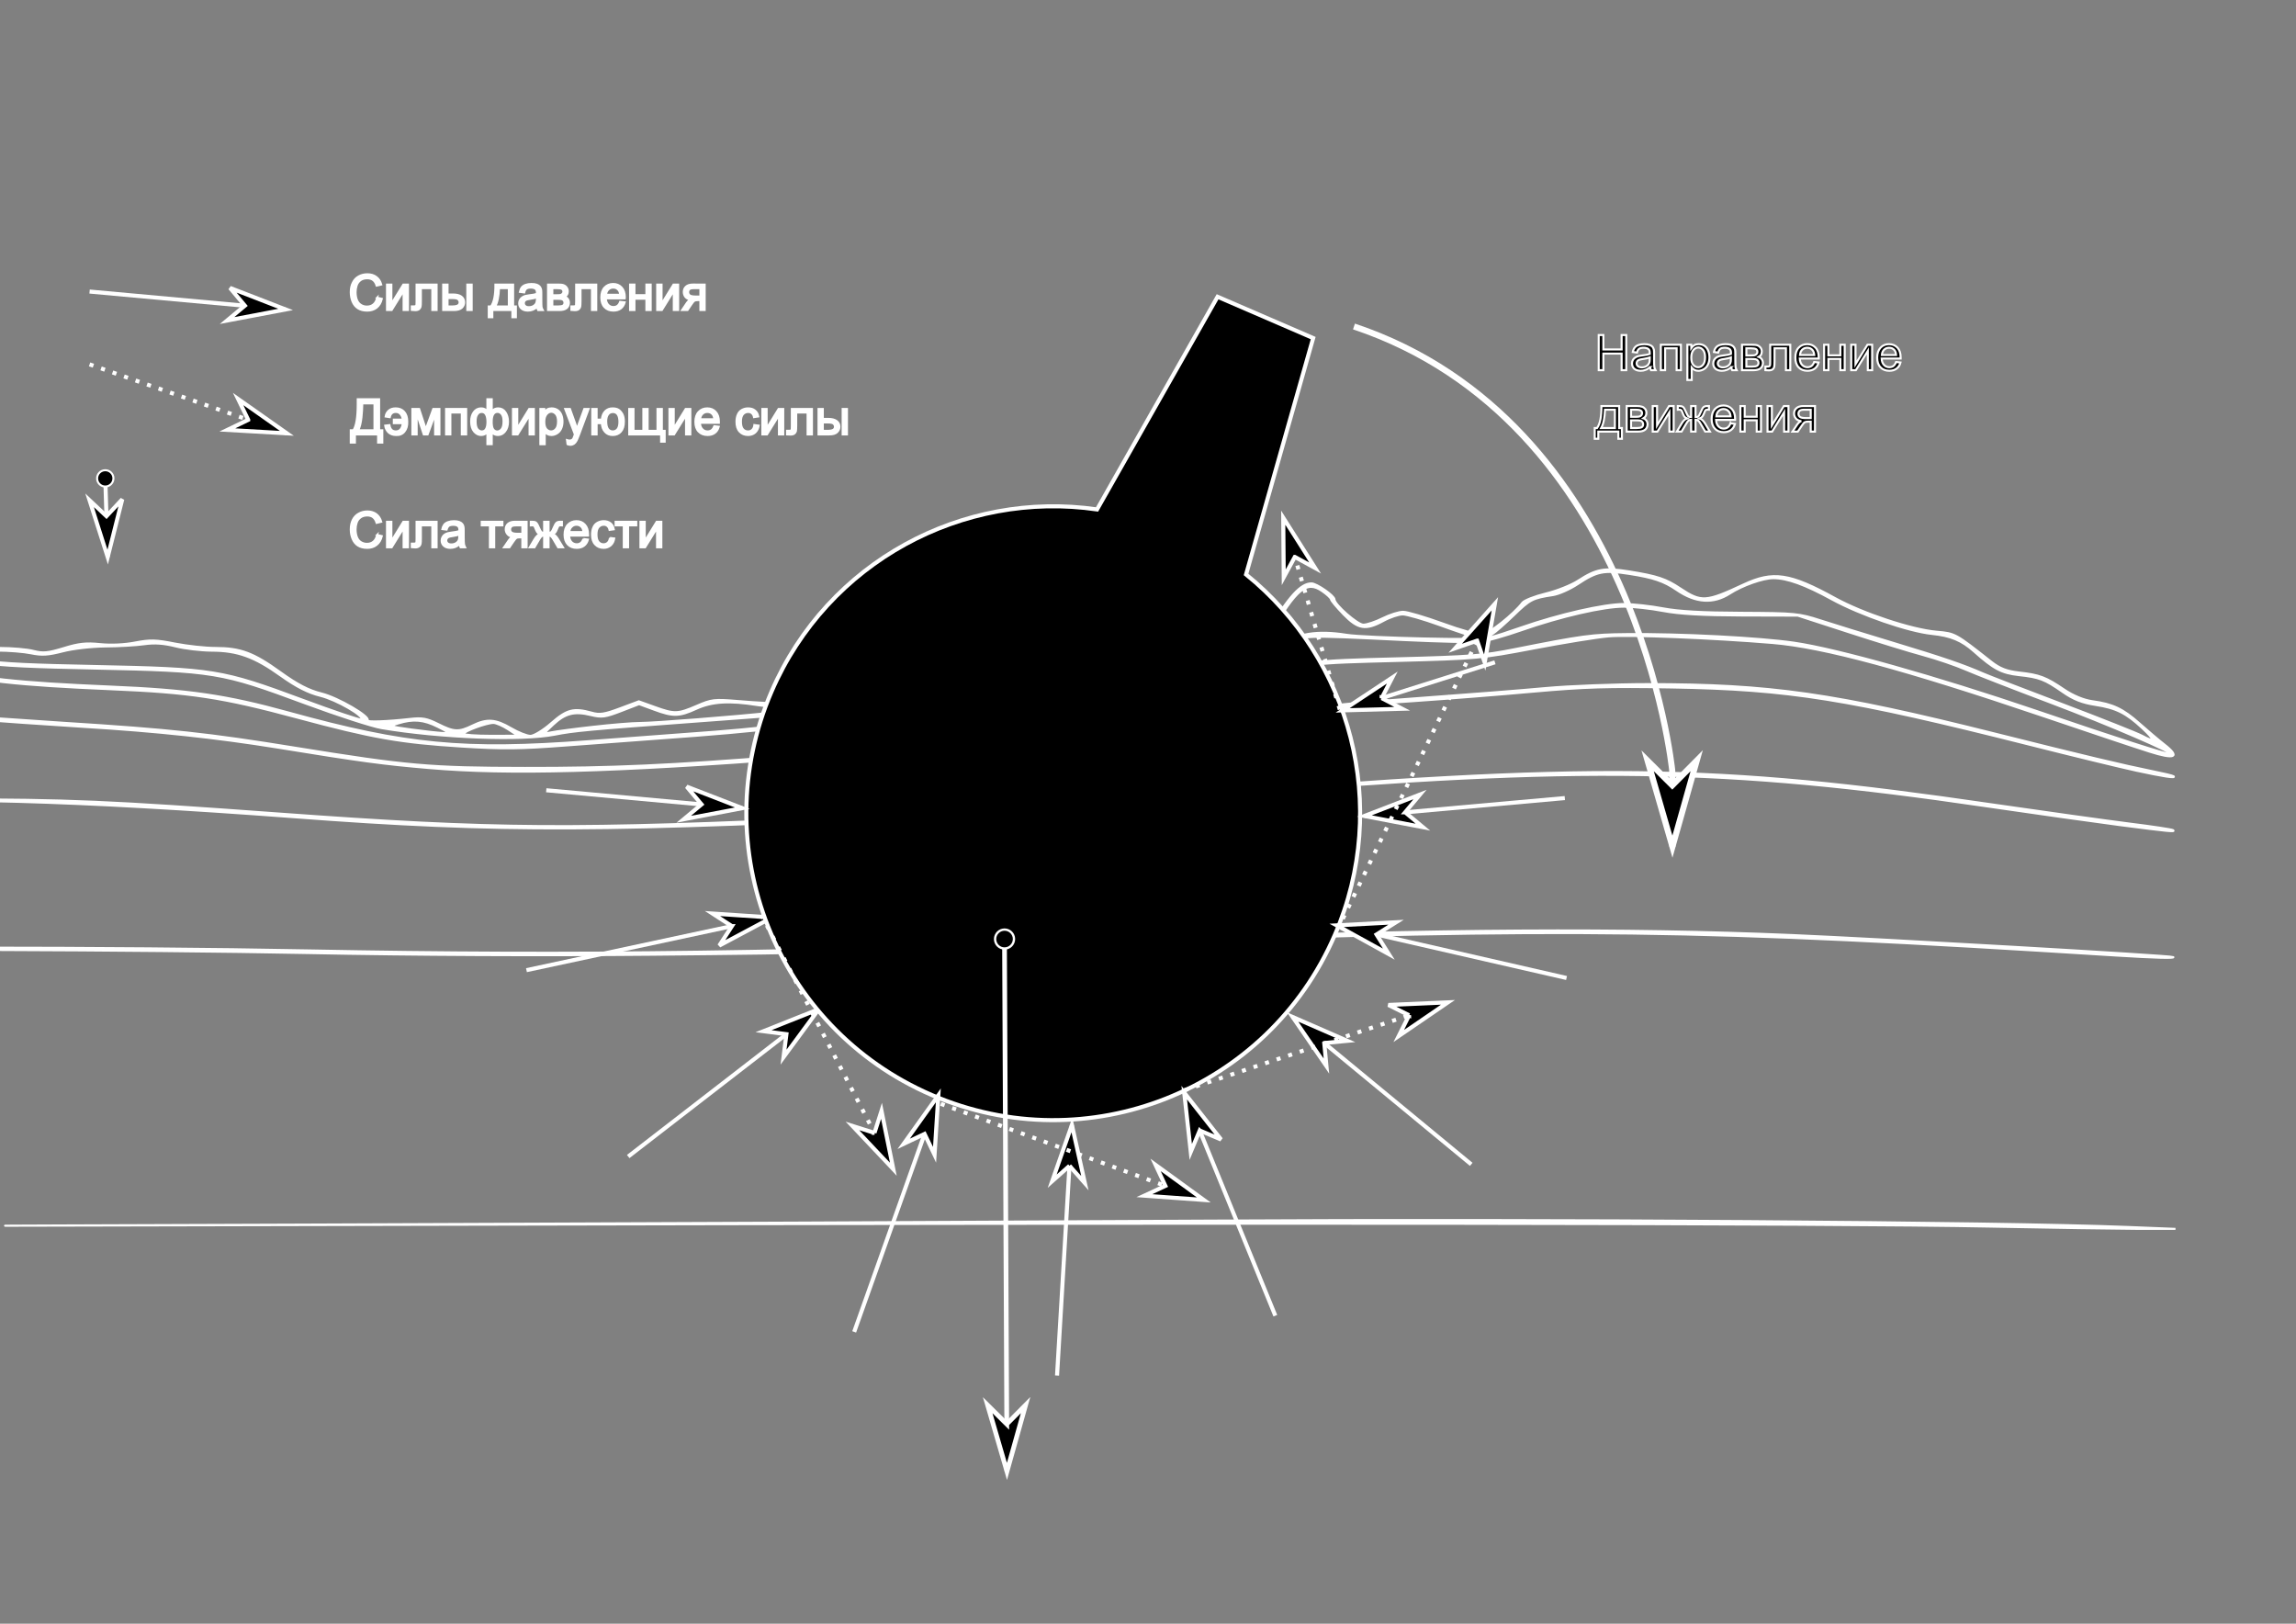 <?xml version="1.0" encoding="UTF-8" standalone="no"?>
<!-- Inkscape 0.48.0 r9654 (Aug 16 2010)#forces.emf -->

<svg
   xmlns:dc="http://purl.org/dc/elements/1.1/"
   xmlns:cc="http://creativecommons.org/ns#"
   xmlns:rdf="http://www.w3.org/1999/02/22-rdf-syntax-ns#"
   xmlns:svg="http://www.w3.org/2000/svg"
   xmlns="http://www.w3.org/2000/svg"
   xmlns:sodipodi="http://sodipodi.sourceforge.net/DTD/sodipodi-0.dtd"
   xmlns:inkscape="http://www.inkscape.org/namespaces/inkscape"
   version="1.0"
   width="297mm"
   height="210mm"
   id="0"
   inkscape:version="0.48.0 r9654"
   sodipodi:docname="forces_inv.svg">
  <rect width="100%" height="100%" fill="#808080" stroke="none"/>
  <defs
     id="defs3091" />
  <sodipodi:namedview
     pagecolor="#000000"
     bordercolor="#666666"
     borderopacity="1"
     objecttolerance="10"
     gridtolerance="10"
     guidetolerance="10"
     inkscape:pageopacity="0.18431373"
     inkscape:pageshadow="2"
     inkscape:window-width="1145"
     inkscape:window-height="845"
     id="namedview3089"
     showgrid="false"
     inkscape:zoom="0.41930159"
     inkscape:cx="399.68481"
     inkscape:cy="216.30605"
     inkscape:window-x="0"
     inkscape:window-y="0"
     inkscape:window-maximized="0"
     inkscape:current-layer="0" />
  <path
     inkscape:connector-curvature="0"
     d="m 972.142,599.563 c -74.693,-1.488 -359.291,-1.807 -762.52,-0.85 -257.776,0.638 -271.417,0.602 -60.661,-0.106 149.492,-0.531 349.122,-1.417 443.622,-1.949 164.87,-0.957 383.811,0.567 447.839,3.118 l 23.173,0.921 -17.965,0 c -9.85,-0.035 -42.945,-0.531 -73.488,-1.134 z M 1034.539,467.079 C 829.417,454.181 768.366,453.402 555.839,460.807 c -134.114,4.677 -152.114,5.102 -237.65,5.882 -53.575,0.496 -116.079,0.213 -167.528,-0.815 -82.311,-1.594 -232.37,-2.091 -260.327,-0.85 -13.5,0.602 -13.961,0.567 -4.677,-0.461 15.768,-1.807 171.39,-1.772 265.854,0.035 129.685,2.48 237.756,1.028 421.406,-5.669 132.343,-4.819 220.783,-5.35 303.484,-1.843 41.776,1.772 185.209,10.028 186.13,10.736 0.992,0.709 -8.469,0.461 -27.992,-0.744 z m 1.701,-63.78 c -12.224,-1.594 -41.846,-5.776 -65.835,-9.283 -127.028,-18.673 -198.425,-19.772 -364.996,-5.776 -64.665,5.421 -99.567,7.937 -139.323,9.957 -169.654,8.681 -221.244,8.858 -322.264,1.276 C 37.382,391.5 -33.626,389.516 -84.189,393.094 c -16.335,1.169 -32.102,2.445 -35.043,2.87 -2.941,0.425 -4.89,0.354 -4.323,-0.106 0.602,-0.461 10.594,-1.807 22.252,-2.976 16.193,-1.63 34.157,-2.126 76.713,-2.126 58.004,0 77.28,0.815 160.724,6.909 106.654,7.76 142.972,8.008 276.945,1.843 70.547,-3.26 107.787,-5.598 170.114,-10.736 195.626,-16.157 254.091,-15.484 390.65,4.429 25.866,3.756 56.161,7.972 67.323,9.39 11.161,1.382 20.728,2.835 21.224,3.189 1.347,0.992 -1.594,0.709 -26.15,-2.48 z m 8.079,-26.61 c -7.795,-1.701 -31.252,-7.406 -52.157,-12.685 -88.654,-22.358 -117.461,-26.965 -174.756,-27.957 -31.606,-0.531 -42.378,-0.213 -67.535,2.02 -16.441,1.488 -42.591,3.543 -58.11,4.606 -40.004,2.728 -52.087,4.039 -82.134,8.894 -58.606,9.425 -100.134,13.606 -151.228,15.094 -14.102,0.425 -44.114,2.161 -66.685,3.827 -92.728,6.945 -142.583,8.327 -182.091,4.925 -22.146,-1.878 -32.917,-3.331 -74.339,-10.063 -29.48,-4.748 -58.783,-7.902 -94.039,-10.028 -17.858,-1.098 -43.264,-2.87 -56.409,-3.969 -43.724,-3.65 -66.437,-2.551 -96.272,4.713 -5.953,1.453 -11.197,2.339 -11.693,1.984 -1.098,-0.815 23.846,-6.413 37.843,-8.504 12.402,-1.878 44.717,-1.913 63.354,-0.071 7.476,0.744 31.677,2.48 53.752,3.898 51.661,3.26 69.98,5.244 112.854,12.189 54.425,8.787 65.409,9.78 111.969,9.815 41.882,0.071 71.894,-1.276 126.531,-5.669 16.902,-1.346 51.909,-3.295 77.74,-4.358 59.209,-2.374 80.185,-4.571 156.472,-16.264 19.417,-3.012 43.866,-5.528 73.524,-7.654 24.449,-1.772 53.646,-4.039 64.878,-5.102 11.268,-1.028 33.803,-1.913 50.067,-1.913 59.598,0 90.85,4.465 169.689,24.236 43.512,10.913 62.291,15.378 76.925,18.354 5.173,1.028 9.744,2.126 10.134,2.409 1.63,1.169 -4.961,0.177 -18.283,-2.728 z m 6.449,-9.319 c -6.095,-1.913 -29.587,-9.78 -52.122,-17.433 -67.358,-22.819 -107.256,-33.591 -132.059,-35.646 -28.913,-2.409 -70.228,-4.075 -80.185,-3.224 -5.492,0.461 -21.933,3.118 -36.532,5.917 -25.76,4.89 -27.602,5.067 -66.65,6.094 -43.335,1.134 -42.024,0.957 -67.925,8.717 -9.602,2.87 -21.933,5.846 -27.354,6.591 -5.421,0.709 -20.657,3.224 -33.803,5.563 -39.862,7.051 -44.15,7.37 -86.917,6.52 -38.161,-0.78 -39.579,-0.709 -64.949,2.87 -14.28,2.02 -42.094,4.854 -61.831,6.307 -19.772,1.453 -48.224,3.579 -63.283,4.713 -23.28,1.772 -30.933,1.843 -51.413,0.567 -30.047,-1.878 -43.583,-4.252 -80.22,-14.102 -36.957,-9.957 -52.37,-12.295 -91.453,-13.925 -45.142,-1.913 -64.594,-4.039 -87.272,-9.602 -16.795,-4.11 -21.791,-4.819 -34.972,-4.854 -14.28,0 -16.299,0.319 -28.205,4.642 -7.051,2.551 -16.299,6.201 -20.516,8.114 -4.252,1.913 -6.697,2.587 -5.457,1.453 1.205,-1.098 10.346,-5.031 20.232,-8.752 17.858,-6.661 18.142,-6.732 33.661,-6.732 13.606,0 18.248,0.638 35.327,4.854 22.748,5.598 41.917,7.689 87.201,9.602 38.197,1.594 56.622,4.287 87.165,12.72 57.331,15.839 85.677,18.567 146.197,13.996 19.736,-1.488 47.835,-3.579 62.398,-4.677 14.563,-1.098 38.197,-3.614 52.512,-5.634 25.441,-3.543 26.858,-3.614 66.65,-2.87 36.957,0.673 42.165,0.496 56.941,-1.878 51.98,-8.291 78.449,-13.287 89.362,-16.795 22.748,-7.264 25.406,-7.618 67.925,-8.681 35.575,-0.921 42.094,-1.417 57.26,-4.465 33.201,-6.591 37.772,-7.228 54.709,-7.37 26.398,-0.283 65.055,1.736 82.063,4.217 21.295,3.118 69.201,16.618 117.957,33.201 40.748,13.89 63.461,21.189 65.587,21.154 3.366,-0.071 -29.622,-14.28 -58.181,-25.051 -18.177,-6.839 -36.886,-14.138 -41.598,-16.193 -4.713,-2.055 -14.031,-5.244 -20.764,-7.087 -6.697,-1.807 -23.244,-6.909 -36.744,-11.303 l -24.555,-7.972 -27.354,-0.071 c -19.453,-0.071 -30.543,-0.709 -38.48,-2.197 -6.094,-1.169 -14.705,-2.126 -19.134,-2.126 -9.957,-0.035 -30.862,4.783 -50.032,11.48 -8.008,2.799 -17.043,5.386 -20.126,5.74 -3.083,0.319 -19.807,-0.071 -37.205,-0.886 -50.846,-2.445 -49.358,-2.516 -58.181,2.622 -8.965,5.173 -16.441,9.886 -20.303,12.791 -1.984,1.488 -7.157,2.232 -18.957,2.693 -13.039,0.567 -21.685,1.949 -43.618,7.016 -16.299,3.756 -32.528,6.661 -40.252,7.193 -15.13,1.028 -39.331,-0.886 -57.437,-4.571 -14.457,-2.941 -14.988,-2.87 -43.583,4.004 -10.949,2.622 -24.024,5.102 -29.055,5.492 -5.031,0.39 -21.083,1.594 -35.681,2.657 -51.484,3.791 -59.138,4.5 -68.386,6.343 -16.051,3.154 -55.665,1.665 -84.614,-3.189 -4.677,-0.78 -21.614,-6.272 -37.594,-12.189 C 108.213,328.606 104.669,328.039 46.382,326.799 -12.047,325.594 -18.071,324.638 -39.26,313.441 -45.071,310.394 -52.547,307.028 -55.949,306 c -7.902,-2.445 -20.055,-2.409 -28.028,0.035 -6.307,1.949 -21.614,9.957 -29.516,15.484 -2.339,1.63 -5.811,3.543 -7.689,4.217 -4.217,1.559 5.067,-4.535 18.815,-12.366 13.394,-7.618 22.075,-10.453 32.102,-10.488 9.78,-0.035 16.512,1.878 29.764,8.539 24.52,12.26 28.701,12.933 86.882,14.138 58.146,1.205 62.114,1.843 101.445,16.441 15.343,5.705 28.276,10.063 28.772,9.709 2.02,-1.488 -12.047,-9.638 -19.984,-11.587 -5.953,-1.453 -11.764,-4.429 -19.205,-9.744 -13.004,-9.319 -21.224,-12.295 -33.909,-12.331 -5.209,-0.035 -13.181,-0.957 -17.646,-2.091 -5.811,-1.453 -10.169,-1.772 -15.272,-1.063 -3.898,0.567 -12.508,1.063 -19.098,1.098 -6.768,0.071 -15.803,1.098 -20.835,2.409 -7.193,1.843 -10.134,2.02 -15.378,0.957 -3.579,-0.744 -11.055,-1.346 -16.583,-1.346 -21.366,0 -31.075,-4.996 -42.945,-21.933 -3.756,-5.386 -8.15,-10.701 -9.744,-11.764 -1.984,-1.346 -7.406,-2.161 -16.512,-2.551 l -13.535,-0.531 -6.094,5.492 c -3.366,3.012 -7.157,7.016 -8.433,8.858 -2.551,3.65 -13.075,12.295 -21.047,17.327 -2.728,1.736 -0.744,-0.248 4.429,-4.394 5.173,-4.11 10.382,-7.972 11.551,-8.539 1.169,-0.567 2.126,-1.665 2.126,-2.445 0,-1.524 13.11,-14.917 16.122,-16.476 2.941,-1.524 23.598,-0.744 29.197,1.134 3.827,1.276 7.051,4.465 12.827,12.65 12.472,17.752 20.622,21.898 43.087,21.898 6.094,0 13.606,0.638 16.654,1.453 4.748,1.205 6.98,0.992 14.811,-1.382 7.335,-2.268 10.913,-2.657 17.752,-1.949 5.28,0.531 11.835,0.248 17.15,-0.78 7.441,-1.417 10.098,-1.346 19.524,0.531 5.988,1.169 14.846,2.126 19.665,2.126 12.295,0 18.673,2.374 31.819,11.87 8.256,5.953 13.89,8.858 20.055,10.382 8.079,1.984 24.094,11.303 22.571,13.146 -0.78,0.921 9.744,0.567 20.799,-0.709 5.917,-0.673 8.185,-0.248 13.642,2.48 7.831,3.933 10.134,4.039 16.866,0.744 7.016,-3.437 11.232,-3.154 18.78,1.276 3.543,2.091 7.866,3.791 9.531,3.791 1.701,0 6.343,-2.835 10.311,-6.343 7.547,-6.591 10.878,-7.441 19.665,-4.996 3.862,1.098 6.201,0.744 13.854,-2.126 l 9.177,-3.437 7.689,2.764 c 9.744,3.508 11.303,3.472 20.657,-0.567 7.157,-3.118 8.504,-3.295 19.949,-2.339 21.437,1.736 24.343,1.488 31.429,-2.728 3.579,-2.126 10.488,-4.819 15.343,-6.024 6.555,-1.594 10.807,-3.791 16.264,-8.362 9.85,-8.362 12.791,-8.185 21.756,1.276 8.362,8.823 12.083,10.63 19.701,9.602 3.26,-0.461 8.575,0.035 13.075,1.205 4.996,1.346 10.028,1.736 14.988,1.205 4.075,-0.461 11.268,-0.142 15.945,0.709 8.327,1.453 8.752,1.417 15.661,-2.409 9.177,-5.067 15.874,-7.441 23.492,-8.362 3.366,-0.39 10.24,-2.976 15.272,-5.74 11.339,-6.272 15.945,-6.378 24.52,-0.531 3.65,2.445 6.272,4.713 5.882,5.031 -0.425,0.283 -3.331,-1.453 -6.52,-3.862 -6.839,-5.209 -12.65,-5.669 -19.843,-1.594 -2.693,1.524 -5.35,3.189 -5.846,3.72 -1.559,1.63 -13.323,4.819 -17.717,4.819 -2.303,0 -7.547,1.913 -11.657,4.217 -4.075,2.339 -8.965,4.854 -10.807,5.669 -6.661,2.87 1.807,1.488 25.335,-4.11 12.933,-3.083 27.921,-5.953 33.307,-6.413 5.421,-0.461 12.756,-1.063 16.335,-1.346 11.728,-0.957 11.976,-1.134 23.35,-20.126 10.169,-16.937 16.016,-23.35 21.26,-23.35 2.551,0 11.268,6.059 11.268,7.831 0,2.48 11.268,12.366 14.102,12.366 1.736,0 6.024,-1.417 9.461,-3.154 3.472,-1.736 7.972,-3.154 9.992,-3.154 2.02,0 10.772,2.587 19.453,5.74 8.681,3.189 17.362,5.598 19.311,5.386 3.189,-0.354 15.413,-10.063 19.559,-15.555 0.886,-1.169 6.024,-3.189 11.445,-4.5 5.421,-1.311 12.543,-4.146 15.839,-6.307 8.929,-5.776 12.685,-6.449 24.909,-4.5 13.854,2.232 17.965,3.614 25.016,8.327 10.24,6.803 12.543,6.661 30.862,-1.913 14.457,-6.768 22.642,-5.563 44.858,6.661 13.571,7.441 37.346,15.343 49.606,16.406 9.071,0.78 9.106,0.815 26.646,14.634 4.252,3.331 7.547,4.606 13.677,5.315 9.957,1.098 13.004,2.232 22.004,8.327 4.394,2.976 9.602,5.102 13.677,5.669 10.028,1.346 15.095,3.72 23.138,10.878 4.039,3.579 9.496,8.22 12.154,10.276 8.008,6.236 5.315,7.512 -7.37,3.472 z m -3.331,-11.374 c -7.937,-7.406 -12.862,-9.886 -22.89,-11.409 -6.52,-0.992 -10.842,-2.693 -16.016,-6.307 -8.929,-6.236 -11.445,-7.193 -21.614,-8.291 -8.362,-0.957 -12.154,-2.941 -21.72,-11.48 -6.094,-5.457 -11.445,-7.689 -20.693,-8.646 -11.587,-1.205 -34.972,-9.283 -48.791,-16.831 -13.146,-7.228 -21.968,-10.417 -28.736,-10.417 -5.032,0 -15.165,3.579 -21.26,7.512 -8.043,5.209 -16.689,4.642 -25.937,-1.701 -6.307,-4.323 -11.409,-6.059 -23.28,-7.902 -12.437,-1.913 -15.697,-1.276 -25.264,5.067 -3.756,2.48 -9.142,4.854 -11.941,5.28 -10.063,1.524 -11.197,2.126 -19.169,9.85 -4.429,4.287 -9.248,8.504 -10.701,9.354 -4.677,2.728 -0.283,1.701 14.067,-3.295 18.78,-6.555 40.642,-11.516 50.492,-11.516 4.429,0.035 13.039,0.957 19.134,2.126 7.866,1.453 19.169,2.091 38.48,2.161 26.15,0.142 27.85,0.283 38.48,3.72 6.094,1.984 22.217,6.945 35.787,11.055 24.343,7.37 33.661,10.559 43.689,14.917 2.835,1.24 20.48,8.043 39.189,15.13 18.744,7.122 36.071,13.996 38.48,15.272 6.378,3.437 6.449,2.161 0.213,-3.65 z m -799.016,0.496 c -2.622,-1.701 -5.882,-3.118 -7.193,-3.118 -3.402,0 -14.492,4.075 -14.492,5.315 0,0.567 5.953,0.992 13.252,0.992 l 13.252,-0.035 -4.819,-3.154 z m -34.335,-1.205 c -6.945,-3.472 -12.012,-3.933 -19.311,-1.701 -4.642,1.417 -4.429,1.524 6.307,3.012 6.13,0.85 12.969,1.594 15.201,1.701 3.65,0.142 3.402,-0.213 -2.197,-3.012 z m 75.898,0 c 8.929,-1.028 19.311,-1.878 23.031,-1.878 7.193,-0.035 45.283,-3.012 64.453,-5.067 6.272,-0.673 19.382,-3.189 29.091,-5.563 25.157,-6.201 26.468,-6.307 42.484,-3.26 19.807,3.72 41.138,5.315 57.224,4.287 l 13.677,-0.85 -8.575,-1.736 c -4.925,-0.957 -11.941,-1.382 -16.618,-0.957 -5.315,0.461 -10.949,0 -16.618,-1.382 -4.713,-1.169 -10.134,-1.736 -12.047,-1.276 -7.441,1.736 -12.614,-0.531 -20.516,-8.894 -4.252,-4.465 -8.894,-8.15 -10.382,-8.15 -2.693,-0.035 -5.492,1.701 -13.996,8.575 -2.622,2.126 -8.504,4.748 -13.075,5.882 -4.606,1.134 -10.559,3.472 -13.252,5.173 -7.512,4.783 -14.563,6.059 -24.626,4.465 -13.677,-2.197 -22.181,-1.665 -29.799,1.807 -8.398,3.827 -11.303,3.898 -20.657,0.425 l -7.335,-2.693 -8.787,3.402 c -7.831,3.012 -9.461,3.224 -14.74,1.949 -8.114,-1.984 -12.579,-0.85 -18.461,4.642 -4.961,4.642 -4.961,4.677 -0.85,3.791 2.268,-0.461 11.445,-1.701 20.374,-2.693 z m 334.913,-39.543 c 9.39,-6.165 19.134,-7.724 33.52,-5.421 8.823,1.417 69.768,2.835 64.098,1.488 -2.339,-0.567 -10.772,-3.366 -18.709,-6.272 -7.937,-2.87 -16.087,-5.209 -18.035,-5.209 -1.984,0 -6.236,1.417 -9.39,3.154 -8.717,4.748 -12.402,4.146 -19.524,-3.189 -3.366,-3.472 -6.13,-6.768 -6.13,-7.335 0,-0.567 -1.913,-2.374 -4.287,-4.004 -7.583,-5.28 -12.402,-1.346 -25.476,20.835 -2.48,4.181 -5.705,9.283 -7.157,11.374 l -2.693,3.791 4.854,-3.26 c 2.657,-1.807 6.661,-4.465 8.929,-5.953 z"
     style="fill:#ffffff;fill-opacity:1;fill-rule:nonzero;stroke:#ffffff;stroke-opacity:1"
     id="2" />
  <path
     inkscape:connector-curvature="0"
     d="M 257.386,474.236 377.398,448.512"
     style="fill:none;stroke:#ffffff;stroke-width:1.984px;stroke-linecap:butt;stroke-linejoin:miter;stroke-miterlimit:4;stroke-opacity:1;stroke-dasharray:none"
     id="3" />
  <path
     inkscape:connector-curvature="0"
     d="m 357.839,452.728 -6.165,9.496 25.724,-13.713 -29.055,-1.949 9.496,6.165 z"
     style="fill:#000000;fill-opacity:1;fill-rule:evenodd;stroke:#ffffff;stroke-width:1.984px;stroke-linecap:butt;stroke-linejoin:miter;stroke-miterlimit:4;stroke-opacity:1;stroke-dasharray:none"
     id="4" />
  <path
     inkscape:connector-curvature="0"
     d="m 307.134,565.335 93.189,-72.035"
     style="fill:none;stroke:#ffffff;stroke-width:1.984px;stroke-linecap:butt;stroke-linejoin:miter;stroke-miterlimit:4;stroke-opacity:1;stroke-dasharray:none"
     id="5" />
  <path
     inkscape:connector-curvature="0"
     d="m 384.484,505.524 -1.417,11.232 17.256,-23.457 -27.035,10.772 11.197,1.453 z"
     style="fill:#000000;fill-opacity:1;fill-rule:evenodd;stroke:#ffffff;stroke-width:1.984px;stroke-linecap:butt;stroke-linejoin:miter;stroke-miterlimit:4;stroke-opacity:1;stroke-dasharray:none"
     id="6" />
  <path
     inkscape:connector-curvature="0"
     d="m 661.961,159.591 c 138.508,46.311 155.587,216.992 155.587,216.992 l 0.106,37.276"
     style="fill:none;stroke:#ffffff;stroke-width:2.976px;stroke-linecap:butt;stroke-linejoin:miter;stroke-miterlimit:4;stroke-opacity:1;stroke-dasharray:none"
     id="7" />
  <path
     inkscape:connector-curvature="0"
     d="m 817.583,383.882 -12.047,-11.976 12.118,41.953 11.87,-42.024 -11.941,12.047 z"
     style="fill:#000000;fill-opacity:1;fill-rule:evenodd;stroke:#ffffff;stroke-width:2.976px;stroke-linecap:butt;stroke-linejoin:miter;stroke-miterlimit:4;stroke-opacity:1;stroke-dasharray:none"
     id="8" />
  <path
     inkscape:connector-curvature="0"
     d="m 781.618,180.957 0,-17.185 2.268,0 0,7.051 8.929,0 0,-7.051 2.268,0 0,17.185 -2.268,0 0,-8.114 -8.929,0 0,8.114 z"
     style="fill:#000000;fill-opacity:1;fill-rule:nonzero;stroke:#ffffff;stroke-opacity:1"
     id="9" />
  <path
     inkscape:connector-curvature="0"
     d="m 806.74,179.433 c -0.78,0.638 -1.559,1.134 -2.268,1.382 -0.709,0.283 -1.488,0.425 -2.339,0.425 -1.346,0 -2.409,-0.354 -3.154,-0.992 -0.709,-0.673 -1.098,-1.524 -1.098,-2.587 0,-0.602 0.142,-1.169 0.425,-1.665 0.283,-0.496 0.638,-0.886 1.098,-1.205 0.461,-0.319 0.957,-0.531 1.524,-0.709 0.39,-0.106 1.028,-0.213 1.878,-0.319 1.701,-0.177 2.941,-0.425 3.756,-0.709 0,-0.283 0,-0.461 0,-0.567 0,-0.85 -0.177,-1.453 -0.602,-1.807 -0.531,-0.461 -1.346,-0.709 -2.409,-0.709 -0.992,0 -1.701,0.177 -2.197,0.531 -0.461,0.354 -0.815,0.957 -1.028,1.843 l -2.055,-0.283 c 0.177,-0.886 0.496,-1.594 0.921,-2.126 0.425,-0.567 1.028,-0.992 1.843,-1.276 0.815,-0.283 1.772,-0.425 2.835,-0.425 1.063,0 1.913,0.106 2.587,0.354 0.673,0.248 1.169,0.567 1.488,0.957 0.283,0.39 0.496,0.85 0.638,1.417 0.071,0.39 0.106,1.028 0.106,1.949 l 0,2.835 c 0,1.949 0.035,3.189 0.142,3.72 0.071,0.496 0.248,0.992 0.531,1.488 l -2.197,0 c -0.213,-0.425 -0.354,-0.957 -0.425,-1.524 z m -0.177,-4.713 c -0.78,0.283 -1.913,0.567 -3.437,0.78 -0.886,0.142 -1.488,0.283 -1.843,0.425 -0.354,0.142 -0.638,0.39 -0.85,0.673 -0.177,0.319 -0.283,0.638 -0.283,1.028 0,0.567 0.213,1.028 0.638,1.382 0.425,0.39 1.063,0.567 1.878,0.567 0.815,0 1.524,-0.177 2.161,-0.531 0.638,-0.354 1.098,-0.85 1.382,-1.453 0.248,-0.461 0.354,-1.169 0.354,-2.126 z"
     style="fill:#000000;fill-opacity:1;fill-rule:nonzero;stroke:#ffffff;stroke-opacity:1"
     id="10" />
  <path
     inkscape:connector-curvature="0"
     d="m 811.984,168.52 9.815,0 0,12.437 -2.091,0 0,-10.701 -5.634,0 0,10.701 -2.091,0 z"
     style="fill:#000000;fill-opacity:1;fill-rule:nonzero;stroke:#ffffff;stroke-opacity:1"
     id="11" />
  <path
     inkscape:connector-curvature="0"
     d="m 824.953,185.74 0,-17.22 1.913,0 0,1.594 c 0.461,-0.638 0.992,-1.098 1.559,-1.417 0.567,-0.319 1.24,-0.461 2.055,-0.461 1.063,0 2.02,0.248 2.835,0.815 0.78,0.531 1.417,1.311 1.807,2.303 0.425,0.992 0.638,2.091 0.638,3.295 0,1.276 -0.213,2.409 -0.673,3.437 -0.461,0.992 -1.134,1.807 -2.02,2.339 -0.85,0.531 -1.772,0.815 -2.728,0.815 -0.709,0 -1.346,-0.142 -1.913,-0.461 -0.531,-0.283 -0.992,-0.673 -1.346,-1.098 l 0,6.059 z m 1.913,-10.949 c 0,1.594 0.319,2.799 0.957,3.543 0.673,0.78 1.453,1.169 2.374,1.169 0.921,0 1.736,-0.39 2.409,-1.205 0.673,-0.78 0.992,-2.02 0.992,-3.685 0,-1.559 -0.319,-2.764 -0.957,-3.543 -0.673,-0.815 -1.453,-1.205 -2.339,-1.205 -0.921,0 -1.701,0.425 -2.409,1.276 -0.673,0.85 -1.028,2.055 -1.028,3.65 z"
     style="fill:#000000;fill-opacity:1;fill-rule:nonzero;stroke:#ffffff;stroke-opacity:1"
     id="12" />
  <path
     inkscape:connector-curvature="0"
     d="m 846.425,179.433 c -0.78,0.638 -1.524,1.134 -2.232,1.382 -0.744,0.283 -1.524,0.425 -2.339,0.425 -1.382,0 -2.409,-0.354 -3.154,-0.992 -0.744,-0.673 -1.098,-1.524 -1.098,-2.587 0,-0.602 0.142,-1.169 0.425,-1.665 0.248,-0.496 0.638,-0.886 1.063,-1.205 0.461,-0.319 0.957,-0.531 1.524,-0.709 0.425,-0.106 1.063,-0.213 1.878,-0.319 1.701,-0.177 2.976,-0.425 3.756,-0.709 0.035,-0.283 0.035,-0.461 0.035,-0.567 0,-0.85 -0.213,-1.453 -0.602,-1.807 -0.531,-0.461 -1.346,-0.709 -2.409,-0.709 -0.992,0 -1.736,0.177 -2.197,0.531 -0.461,0.354 -0.815,0.957 -1.063,1.843 l -2.055,-0.283 c 0.177,-0.886 0.496,-1.594 0.921,-2.126 0.425,-0.567 1.063,-0.992 1.878,-1.276 0.815,-0.283 1.736,-0.425 2.835,-0.425 1.063,0 1.913,0.106 2.587,0.354 0.638,0.248 1.134,0.567 1.453,0.957 0.319,0.39 0.531,0.85 0.673,1.417 0.071,0.39 0.106,1.028 0.106,1.949 l 0,2.835 c 0,1.949 0.035,3.189 0.106,3.72 0.106,0.496 0.283,0.992 0.531,1.488 l -2.197,0 c -0.213,-0.425 -0.354,-0.957 -0.425,-1.524 z m -0.177,-4.713 c -0.744,0.283 -1.913,0.567 -3.437,0.78 -0.85,0.142 -1.488,0.283 -1.843,0.425 -0.354,0.142 -0.638,0.39 -0.815,0.673 -0.213,0.319 -0.319,0.638 -0.319,1.028 0,0.567 0.213,1.028 0.638,1.382 0.425,0.39 1.063,0.567 1.878,0.567 0.815,0 1.559,-0.177 2.161,-0.531 0.638,-0.354 1.098,-0.85 1.417,-1.453 0.213,-0.461 0.319,-1.169 0.319,-2.126 z"
     style="fill:#000000;fill-opacity:1;fill-rule:nonzero;stroke:#ffffff;stroke-opacity:1"
     id="13" />
  <path
     inkscape:connector-curvature="0"
     d="m 851.669,168.52 4.89,0 c 1.169,0 2.091,0.071 2.657,0.283 0.567,0.213 1.063,0.567 1.488,1.098 0.425,0.531 0.638,1.169 0.638,1.913 0,0.602 -0.142,1.098 -0.354,1.559 -0.248,0.425 -0.638,0.815 -1.134,1.098 0.602,0.213 1.098,0.567 1.453,1.098 0.39,0.531 0.602,1.169 0.602,1.913 -0.071,1.169 -0.496,2.055 -1.276,2.622 -0.744,0.567 -1.878,0.85 -3.331,0.85 l -5.634,0 z m 2.126,5.244 2.232,0 c 0.921,0 1.524,-0.071 1.878,-0.142 0.319,-0.106 0.638,-0.283 0.886,-0.602 0.283,-0.283 0.39,-0.602 0.39,-0.992 0,-0.673 -0.213,-1.134 -0.673,-1.382 -0.461,-0.248 -1.276,-0.39 -2.409,-0.39 l -2.303,0 z m 0,5.457 2.764,0 c 1.205,0 2.02,-0.142 2.48,-0.425 0.425,-0.283 0.673,-0.744 0.709,-1.417 0,-0.425 -0.142,-0.78 -0.39,-1.134 -0.283,-0.319 -0.602,-0.531 -1.028,-0.638 -0.39,-0.071 -1.063,-0.142 -1.984,-0.142 l -2.551,0 z"
     style="fill:#000000;fill-opacity:1;fill-rule:nonzero;stroke:#ffffff;stroke-opacity:1"
     id="14" />
  <path
     inkscape:connector-curvature="0"
     d="m 865.453,168.52 9.815,0 0,12.437 -2.126,0 0,-10.701 -5.563,0 0,6.201 c 0,1.453 -0.071,2.409 -0.142,2.87 -0.106,0.461 -0.354,0.85 -0.78,1.205 -0.425,0.319 -1.028,0.496 -1.843,0.496 -0.496,0 -1.063,-0.035 -1.701,-0.071 l 0,-1.772 0.921,0 c 0.461,0 0.78,-0.035 0.957,-0.142 0.177,-0.071 0.319,-0.213 0.354,-0.425 0.071,-0.177 0.106,-0.815 0.106,-1.913 z"
     style="fill:#000000;fill-opacity:1;fill-rule:nonzero;stroke:#ffffff;stroke-opacity:1"
     id="15" />
  <path
     inkscape:connector-curvature="0"
     d="m 886.961,176.953 2.161,0.248 c -0.319,1.276 -0.957,2.268 -1.878,2.976 -0.957,0.709 -2.126,1.063 -3.579,1.063 -1.807,0 -3.26,-0.567 -4.323,-1.701 -1.063,-1.098 -1.594,-2.693 -1.594,-4.713 0,-2.091 0.531,-3.72 1.594,-4.854 1.098,-1.169 2.48,-1.736 4.217,-1.736 1.665,0 3.012,0.567 4.075,1.701 1.063,1.134 1.559,2.728 1.559,4.783 0,0.106 0,0.283 0,0.531 l -9.283,0 c 0.071,1.382 0.461,2.445 1.169,3.154 0.709,0.744 1.559,1.098 2.587,1.098 0.78,0 1.453,-0.213 1.984,-0.602 0.567,-0.425 0.992,-1.063 1.311,-1.949 z m -6.945,-3.402 6.98,0 c -0.106,-1.063 -0.39,-1.843 -0.815,-2.374 -0.673,-0.815 -1.524,-1.205 -2.622,-1.205 -0.957,0 -1.772,0.319 -2.445,0.957 -0.638,0.638 -1.028,1.524 -1.098,2.622 z"
     style="fill:#000000;fill-opacity:1;fill-rule:nonzero;stroke:#ffffff;stroke-opacity:1"
     id="16" />
  <path
     inkscape:connector-curvature="0"
     d="m 891.815,168.52 2.091,0 0,5.173 5.846,0 0,-5.173 2.126,0 0,12.437 -2.126,0 0,-5.528 -5.846,0 0,5.528 -2.091,0 z"
     style="fill:#000000;fill-opacity:1;fill-rule:nonzero;stroke:#ffffff;stroke-opacity:1"
     id="17" />
  <path
     inkscape:connector-curvature="0"
     d="m 905.067,168.52 2.091,0 0,9.496 5.846,-9.496 2.303,0 0,12.437 -2.126,0 0,-9.425 -5.846,9.425 -2.268,0 z"
     style="fill:#000000;fill-opacity:1;fill-rule:nonzero;stroke:#ffffff;stroke-opacity:1"
     id="18" />
  <path
     inkscape:connector-curvature="0"
     d="m 927,176.953 2.161,0.248 c -0.319,1.276 -0.957,2.268 -1.913,2.976 -0.921,0.709 -2.091,1.063 -3.543,1.063 -1.843,0 -3.26,-0.567 -4.323,-1.701 -1.098,-1.098 -1.63,-2.693 -1.63,-4.713 0,-2.091 0.567,-3.72 1.63,-4.854 1.063,-1.169 2.48,-1.736 4.181,-1.736 1.665,0 3.047,0.567 4.11,1.701 1.028,1.134 1.559,2.728 1.559,4.783 0,0.106 0,0.283 0,0.531 l -9.283,0 c 0.071,1.382 0.461,2.445 1.169,3.154 0.673,0.744 1.559,1.098 2.587,1.098 0.78,0 1.453,-0.213 1.984,-0.602 0.531,-0.425 0.992,-1.063 1.311,-1.949 z m -6.945,-3.402 6.945,0 c -0.071,-1.063 -0.354,-1.843 -0.78,-2.374 -0.673,-0.815 -1.559,-1.205 -2.622,-1.205 -0.957,0 -1.772,0.319 -2.445,0.957 -0.638,0.638 -1.028,1.524 -1.098,2.622 z"
     style="fill:#000000;fill-opacity:1;fill-rule:nonzero;stroke:#ffffff;stroke-opacity:1"
     id="19" />
  <path
     inkscape:connector-curvature="0"
     d="m 782.929,198.496 8.681,0 0,10.736 1.346,0 0,5.244 -1.736,0 0,-3.508 -9.815,0 0,3.508 -1.736,0 0,-5.244 1.134,0 c 1.488,-2.02 2.197,-5.598 2.126,-10.736 z m 1.772,1.772 c -0.177,4.039 -0.78,7.016 -1.878,8.965 l 6.697,0 0,-8.965 z"
     style="fill:#000000;fill-opacity:1;fill-rule:nonzero;stroke:#ffffff;stroke-opacity:1"
     id="20" />
  <path
     inkscape:connector-curvature="0"
     d="m 795.295,198.496 4.854,0 c 1.205,0 2.091,0.106 2.657,0.319 0.602,0.177 1.098,0.567 1.524,1.098 0.425,0.531 0.602,1.169 0.602,1.913 0,0.567 -0.106,1.098 -0.354,1.524 -0.248,0.461 -0.602,0.815 -1.098,1.134 0.567,0.177 1.063,0.531 1.453,1.098 0.39,0.531 0.567,1.169 0.567,1.878 -0.071,1.205 -0.496,2.055 -1.24,2.622 -0.78,0.602 -1.878,0.886 -3.366,0.886 l -5.598,0 z m 2.126,5.244 2.232,0 c 0.886,0 1.524,-0.035 1.843,-0.142 0.354,-0.071 0.638,-0.283 0.921,-0.567 0.248,-0.283 0.39,-0.638 0.39,-1.028 0,-0.638 -0.248,-1.098 -0.709,-1.346 -0.461,-0.283 -1.24,-0.39 -2.374,-0.39 l -2.303,0 z m 0,5.492 2.764,0 c 1.205,0 2.02,-0.142 2.445,-0.425 0.461,-0.283 0.709,-0.744 0.709,-1.453 0,-0.39 -0.106,-0.744 -0.39,-1.098 -0.248,-0.319 -0.567,-0.567 -0.992,-0.638 -0.425,-0.106 -1.098,-0.142 -1.984,-0.142 l -2.551,0 z"
     style="fill:#000000;fill-opacity:1;fill-rule:nonzero;stroke:#ffffff;stroke-opacity:1"
     id="21" />
  <path
     inkscape:connector-curvature="0"
     d="m 808.016,198.496 2.126,0 0,9.496 5.846,-9.496 2.268,0 0,12.472 -2.091,0 0,-9.461 -5.846,9.461 -2.303,0 z"
     style="fill:#000000;fill-opacity:1;fill-rule:nonzero;stroke:#ffffff;stroke-opacity:1"
     id="22" />
  <path
     inkscape:connector-curvature="0"
     d="m 828.957,198.496 0,5.386 c 0.673,0 1.134,-0.106 1.417,-0.39 0.283,-0.248 0.673,-0.992 1.205,-2.232 0.496,-1.205 0.921,-1.949 1.311,-2.268 0.39,-0.319 0.992,-0.496 1.843,-0.496 l 0.78,0 0,1.772 -0.567,-0.035 c -0.567,0 -0.957,0.106 -1.098,0.248 -0.177,0.177 -0.425,0.709 -0.744,1.559 -0.319,0.78 -0.602,1.346 -0.886,1.665 -0.248,0.319 -0.673,0.602 -1.24,0.85 0.921,0.248 1.807,1.098 2.693,2.551 l 2.303,3.862 -2.303,0 -2.268,-3.862 c -0.461,-0.78 -0.85,-1.311 -1.205,-1.559 -0.354,-0.213 -0.744,-0.354 -1.24,-0.354 l 0,5.776 -2.161,0 0,-5.776 c -0.461,0 -0.85,0.142 -1.205,0.354 -0.354,0.248 -0.744,0.744 -1.205,1.559 l -2.268,3.862 -2.303,0 2.303,-3.862 c 0.85,-1.453 1.772,-2.303 2.657,-2.551 -0.602,-0.283 -1.063,-0.602 -1.311,-0.921 -0.248,-0.354 -0.602,-1.169 -1.098,-2.445 -0.177,-0.425 -0.354,-0.709 -0.567,-0.78 -0.213,-0.106 -0.496,-0.177 -0.886,-0.177 -0.106,0 -0.319,0 -0.638,0.035 l 0,-1.772 0.283,0 c 0.815,0 1.382,0.071 1.736,0.142 0.319,0.106 0.638,0.319 0.886,0.638 0.248,0.319 0.602,0.992 1.028,1.984 0.496,1.205 0.921,1.949 1.169,2.232 0.283,0.248 0.744,0.39 1.417,0.39 l 0,-5.386 z"
     style="fill:#000000;fill-opacity:1;fill-rule:nonzero;stroke:#ffffff;stroke-opacity:1"
     id="23" />
  <path
     inkscape:connector-curvature="0"
     d="m 846.035,206.929 2.197,0.283 c -0.354,1.276 -0.992,2.268 -1.913,2.976 -0.957,0.709 -2.126,1.063 -3.579,1.063 -1.807,0 -3.26,-0.567 -4.323,-1.701 -1.063,-1.134 -1.594,-2.693 -1.594,-4.713 0,-2.091 0.531,-3.72 1.594,-4.89 1.098,-1.134 2.48,-1.736 4.217,-1.736 1.665,0 3.012,0.567 4.075,1.701 1.063,1.134 1.594,2.728 1.594,4.783 0,0.142 -0.035,0.319 -0.035,0.567 l -9.283,0 c 0.071,1.382 0.461,2.409 1.169,3.154 0.709,0.709 1.559,1.098 2.587,1.098 0.78,0 1.453,-0.213 1.984,-0.638 0.567,-0.39 0.992,-1.028 1.311,-1.949 z m -6.909,-3.402 6.945,0 c -0.106,-1.028 -0.354,-1.807 -0.815,-2.339 -0.673,-0.815 -1.524,-1.24 -2.622,-1.24 -0.957,0 -1.772,0.319 -2.445,0.992 -0.638,0.638 -0.992,1.524 -1.063,2.587 z"
     style="fill:#000000;fill-opacity:1;fill-rule:nonzero;stroke:#ffffff;stroke-opacity:1"
     id="24" />
  <path
     inkscape:connector-curvature="0"
     d="m 850.89,198.496 2.091,0 0,5.209 5.882,0 0,-5.209 2.091,0 0,12.472 -2.091,0 0,-5.528 -5.882,0 0,5.528 -2.091,0 z"
     style="fill:#000000;fill-opacity:1;fill-rule:nonzero;stroke:#ffffff;stroke-opacity:1"
     id="25" />
  <path
     inkscape:connector-curvature="0"
     d="m 864.142,198.496 2.126,0 0,9.496 5.846,-9.496 2.268,0 0,12.472 -2.126,0 0,-9.461 -5.846,9.461 -2.268,0 z"
     style="fill:#000000;fill-opacity:1;fill-rule:nonzero;stroke:#ffffff;stroke-opacity:1"
     id="26" />
  <path
     inkscape:connector-curvature="0"
     d="m 887.35,198.496 0,12.472 -2.091,0 0,-4.854 -1.24,0 c -0.744,0 -1.276,0.071 -1.665,0.283 -0.354,0.177 -0.886,0.815 -1.559,1.843 l -1.843,2.728 -2.622,0 2.268,-3.366 c 0.709,-1.028 1.382,-1.594 2.091,-1.736 -1.205,-0.177 -2.091,-0.602 -2.693,-1.311 -0.567,-0.709 -0.886,-1.488 -0.886,-2.409 0,-1.098 0.39,-1.949 1.169,-2.622 0.744,-0.673 1.843,-1.028 3.295,-1.028 z m -2.091,1.772 -3.012,0 c -1.276,0 -2.055,0.177 -2.445,0.567 -0.354,0.39 -0.531,0.85 -0.531,1.382 0,0.744 0.283,1.276 0.815,1.63 0.531,0.354 1.453,0.531 2.835,0.531 l 2.339,0 z"
     style="fill:#000000;fill-opacity:1;fill-rule:nonzero;stroke:#ffffff;stroke-opacity:1"
     id="27" />
  <path
     inkscape:connector-curvature="0"
     d="m 595.276,145.063 -58.925,103.961 c -65.445,-9.496 -131.634,25.406 -159.13,89.008 -32.846,76.039 2.161,164.339 78.201,197.185 76.039,32.846 164.339,-2.161 197.185,-78.201 27.354,-63.248 7.724,-134.965 -43.406,-176.209 L 642.012,165.26 z"
     style="fill:#000000;fill-opacity:1;fill-rule:evenodd;stroke:#ffffff;stroke-width:1.984px;stroke-linecap:butt;stroke-linejoin:miter;stroke-miterlimit:4;stroke-opacity:1;stroke-dasharray:none"
     id="28" />
  <path
     inkscape:connector-curvature="0"
     d="m 267.059,386.291 95.846,8.752"
     style="fill:none;stroke:#ffffff;stroke-width:1.984px;stroke-linecap:butt;stroke-linejoin:miter;stroke-miterlimit:4;stroke-opacity:1;stroke-dasharray:none"
     id="29" />
  <path
     inkscape:connector-curvature="0"
     d="m 342.992,393.201 -8.717,7.264 28.63,-5.421 -27.177,-10.524 7.264,8.681 z"
     style="fill:#000000;fill-opacity:1;fill-rule:evenodd;stroke:#ffffff;stroke-width:1.984px;stroke-linecap:butt;stroke-linejoin:miter;stroke-miterlimit:4;stroke-opacity:1;stroke-dasharray:none"
     id="30" />
  <path
     inkscape:connector-curvature="0"
     d="M 765.886,478.063 653.492,452.339"
     style="fill:none;stroke:#ffffff;stroke-width:1.984px;stroke-linecap:butt;stroke-linejoin:miter;stroke-miterlimit:4;stroke-opacity:1;stroke-dasharray:none"
     id="31" />
  <path
     inkscape:connector-curvature="0"
     d="m 672.98,456.803 9.567,-5.988 -29.055,1.524 25.512,14.067 -6.024,-9.602 z"
     style="fill:#000000;fill-opacity:1;fill-rule:evenodd;stroke:#ffffff;stroke-width:1.984px;stroke-linecap:butt;stroke-linejoin:miter;stroke-miterlimit:4;stroke-opacity:1;stroke-dasharray:none"
     id="32" />
  <path
     inkscape:connector-curvature="0"
     d="M 719.291,569.161 631.984,497.126"
     style="fill:none;stroke:#ffffff;stroke-width:1.984px;stroke-linecap:butt;stroke-linejoin:miter;stroke-miterlimit:4;stroke-opacity:1;stroke-dasharray:none"
     id="33" />
  <path
     inkscape:connector-curvature="0"
     d="m 647.433,509.846 11.268,-1.063 -26.717,-11.657 16.512,23.988 -1.063,-11.268 z"
     style="fill:#000000;fill-opacity:1;fill-rule:evenodd;stroke:#ffffff;stroke-width:1.984px;stroke-linecap:butt;stroke-linejoin:miter;stroke-miterlimit:4;stroke-opacity:1;stroke-dasharray:none"
     id="34" />
  <path
     inkscape:connector-curvature="0"
     d="m 765.035,390.118 -97.972,8.752"
     style="fill:none;stroke:#ffffff;stroke-width:1.984px;stroke-linecap:butt;stroke-linejoin:miter;stroke-miterlimit:4;stroke-opacity:1;stroke-dasharray:none"
     id="35" />
  <path
     inkscape:connector-curvature="0"
     d="m 686.976,397.063 7.264,-8.681 -27.177,10.488 28.594,5.457 -8.681,-7.264 z"
     style="fill:#000000;fill-opacity:1;fill-rule:evenodd;stroke:#ffffff;stroke-width:1.984px;stroke-linecap:butt;stroke-linejoin:miter;stroke-miterlimit:4;stroke-opacity:1;stroke-dasharray:none"
     id="36" />
  <path
     inkscape:connector-curvature="0"
     d="m 730.878,323.752 -74.445,23.492"
     style="fill:none;stroke:#ffffff;stroke-width:1.984px;stroke-linecap:butt;stroke-linejoin:miter;stroke-miterlimit:4;stroke-opacity:1;stroke-dasharray:none"
     id="37" />
  <path
     inkscape:connector-curvature="0"
     d="m 675.496,341.256 5.209,-10.063 -24.272,16.051 29.091,-0.78 -10.028,-5.209 z"
     style="fill:#000000;fill-opacity:1;fill-rule:evenodd;stroke:#ffffff;stroke-width:1.984px;stroke-linecap:butt;stroke-linejoin:miter;stroke-miterlimit:4;stroke-opacity:1;stroke-dasharray:none"
     id="38" />
  <path
     inkscape:connector-curvature="0"
     d="m 516.791,672.413 7.264,-122.528"
     style="fill:none;stroke:#ffffff;stroke-width:1.984px;stroke-linecap:butt;stroke-linejoin:miter;stroke-miterlimit:4;stroke-opacity:1;stroke-dasharray:none"
     id="39" />
  <path
     inkscape:connector-curvature="0"
     d="m 522.886,569.87 7.512,8.469 -6.343,-28.453 -9.638,27.496 8.469,-7.512 z"
     style="fill:#000000;fill-opacity:1;fill-rule:evenodd;stroke:#ffffff;stroke-width:1.984px;stroke-linecap:butt;stroke-linejoin:miter;stroke-miterlimit:4;stroke-opacity:1;stroke-dasharray:none"
     id="40" />
  <path
     inkscape:connector-curvature="0"
     d="M 623.516,643.146 578.976,534.118"
     style="fill:none;stroke:#ffffff;stroke-width:1.984px;stroke-linecap:butt;stroke-linejoin:miter;stroke-miterlimit:4;stroke-opacity:1;stroke-dasharray:none"
     id="41" />
  <path
     inkscape:connector-curvature="0"
     d="m 586.559,552.614 10.417,4.394 -18,-22.89 3.189,28.949 4.394,-10.453 z"
     style="fill:#000000;fill-opacity:1;fill-rule:evenodd;stroke:#ffffff;stroke-width:1.984px;stroke-linecap:butt;stroke-linejoin:miter;stroke-miterlimit:4;stroke-opacity:1;stroke-dasharray:none"
     id="42" />
  <path
     inkscape:connector-curvature="0"
     d="m 417.614,651.047 41.138,-115.618"
     style="fill:none;stroke:#ffffff;stroke-width:1.984px;stroke-linecap:butt;stroke-linejoin:miter;stroke-miterlimit:4;stroke-opacity:1;stroke-dasharray:none"
     id="43" />
  <path
     inkscape:connector-curvature="0"
     d="m 452.02,554.28 4.89,10.205 1.843,-29.055 -16.937,23.705 10.205,-4.854 z"
     style="fill:#000000;fill-opacity:1;fill-rule:evenodd;stroke:#ffffff;stroke-width:1.984px;stroke-linecap:butt;stroke-linejoin:miter;stroke-miterlimit:4;stroke-opacity:1;stroke-dasharray:none"
     id="44" />
  <path
     inkscape:connector-curvature="0"
     d="M 655.016,346.854 627.378,253.063"
     style="fill:none;stroke:#ffffff;stroke-width:1.984px;stroke-linecap:butt;stroke-linejoin:miter;stroke-miterlimit:4;stroke-opacity:1;stroke-dasharray:1.984, 3.969;stroke-dashoffset:0"
     id="45" />
  <path
     inkscape:connector-curvature="0"
     d="m 633.047,272.232 9.921,5.421 -15.591,-24.591 0.248,29.126 5.421,-9.957 z"
     style="fill:#000000;fill-opacity:1;fill-rule:evenodd;stroke:#ffffff;stroke-width:1.984px;stroke-linecap:butt;stroke-linejoin:miter;stroke-miterlimit:4;stroke-opacity:1;stroke-dasharray:none"
     id="46" />
  <path
     inkscape:connector-curvature="0"
     d="M 656.504,449.15 730.842,295.157"
     style="fill:none;stroke:#ffffff;stroke-width:1.984px;stroke-linecap:butt;stroke-linejoin:miter;stroke-miterlimit:4;stroke-opacity:1;stroke-dasharray:1.984, 3.969;stroke-dashoffset:0"
     id="47" />
  <path
     inkscape:connector-curvature="0"
     d="m 722.161,313.157 3.72,10.701 4.961,-28.701 -19.382,21.72 10.701,-3.72 z"
     style="fill:#000000;fill-opacity:1;fill-rule:evenodd;stroke:#ffffff;stroke-width:1.984px;stroke-linecap:butt;stroke-linejoin:miter;stroke-miterlimit:4;stroke-opacity:1;stroke-dasharray:none"
     id="48" />
  <path
     inkscape:connector-curvature="0"
     d="M 578.976,532.949 707.917,489.969"
     style="fill:none;stroke:#ffffff;stroke-width:1.984px;stroke-linecap:butt;stroke-linejoin:miter;stroke-miterlimit:4;stroke-opacity:1;stroke-dasharray:1.984, 3.969;stroke-dashoffset:0"
     id="49" />
  <path
     inkscape:connector-curvature="0"
     d="m 688.925,496.276 -5.067,10.134 24.059,-16.441 -29.126,1.276 10.134,5.032 z"
     style="fill:#000000;fill-opacity:1;fill-rule:evenodd;stroke:#ffffff;stroke-width:1.984px;stroke-linecap:butt;stroke-linejoin:miter;stroke-miterlimit:4;stroke-opacity:1;stroke-dasharray:none"
     id="50" />
  <path
     inkscape:connector-curvature="0"
     d="m 459.957,539.575 128.587,46.984"
     style="fill:none;stroke:#ffffff;stroke-width:1.984px;stroke-linecap:butt;stroke-linejoin:miter;stroke-miterlimit:4;stroke-opacity:1;stroke-dasharray:1.984, 3.969;stroke-dashoffset:0"
     id="51" />
  <path
     inkscape:connector-curvature="0"
     d="m 569.764,579.685 -10.276,4.783 29.055,2.091 -23.563,-17.114 4.783,10.24 z"
     style="fill:#000000;fill-opacity:1;fill-rule:evenodd;stroke:#ffffff;stroke-width:1.984px;stroke-linecap:butt;stroke-linejoin:miter;stroke-miterlimit:4;stroke-opacity:1;stroke-dasharray:none"
     id="52" />
  <path
     inkscape:connector-curvature="0"
     d="m 51.484,233.929 1.169,38.374"
     style="fill:none;stroke:#ffffff;stroke-width:1.984px;stroke-linecap:butt;stroke-linejoin:miter;stroke-miterlimit:4;stroke-opacity:1;stroke-dasharray:none"
     id="53" />
  <path
     inkscape:connector-curvature="0"
     d="m 51.591,237.827 c -2.197,0.071 -4.039,-1.665 -4.11,-3.862 -0.071,-2.197 1.665,-4.039 3.862,-4.11 2.197,-0.071 4.075,1.665 4.11,3.862 0.071,2.197 -1.665,4.039 -3.862,4.11 z"
     style="fill:#000000;fill-opacity:1;fill-rule:evenodd;stroke:#ffffff;stroke-width:0.992px;stroke-linecap:butt;stroke-linejoin:miter;stroke-miterlimit:4;stroke-opacity:1;stroke-dasharray:none"
     id="54" />
  <path
     inkscape:connector-curvature="0"
     d="m 52.051,252.319 -8.256,-7.76 8.858,27.744 7.122,-28.24 -7.724,8.256 z"
     style="fill:#000000;fill-opacity:1;fill-rule:evenodd;stroke:#ffffff;stroke-width:1.984px;stroke-linecap:butt;stroke-linejoin:miter;stroke-miterlimit:4;stroke-opacity:1;stroke-dasharray:none"
     id="55" />
  <path
     inkscape:connector-curvature="0"
     d="m 43.795,142.512 95.846,8.752"
     style="fill:none;stroke:#ffffff;stroke-width:1.984px;stroke-linecap:butt;stroke-linejoin:miter;stroke-miterlimit:4;stroke-opacity:1;stroke-dasharray:none"
     id="56" />
  <path
     inkscape:connector-curvature="0"
     d="m 119.728,149.421 -8.717,7.264 28.63,-5.421 -27.177,-10.524 7.264,8.681 z"
     style="fill:#000000;fill-opacity:1;fill-rule:evenodd;stroke:#ffffff;stroke-width:1.984px;stroke-linecap:butt;stroke-linejoin:miter;stroke-miterlimit:4;stroke-opacity:1;stroke-dasharray:none"
     id="57" />
  <path
     inkscape:connector-curvature="0"
     d="M 43.795,178.122 140.244,211.819"
     style="fill:none;stroke:#ffffff;stroke-width:1.984px;stroke-linecap:butt;stroke-linejoin:miter;stroke-miterlimit:4;stroke-opacity:1;stroke-dasharray:1.984, 3.969;stroke-dashoffset:0"
     id="58" />
  <path
     inkscape:connector-curvature="0"
     d="m 121.358,205.228 -10.205,4.925 29.091,1.665 -23.811,-16.76 4.925,10.169 z"
     style="fill:#000000;fill-opacity:1;fill-rule:evenodd;stroke:#ffffff;stroke-width:1.984px;stroke-linecap:butt;stroke-linejoin:miter;stroke-miterlimit:4;stroke-opacity:1;stroke-dasharray:none"
     id="59" />
  <path
     inkscape:connector-curvature="0"
     d="m 184.394,145.524 2.268,0.567 c -0.461,1.878 -1.311,3.295 -2.551,4.287 -1.24,0.957 -2.764,1.453 -4.535,1.453 -1.878,0 -3.366,-0.39 -4.535,-1.134 -1.169,-0.744 -2.055,-1.843 -2.657,-3.26 -0.602,-1.453 -0.886,-2.976 -0.886,-4.606 0,-1.807 0.319,-3.366 1.028,-4.677 0.673,-1.346 1.63,-2.374 2.906,-3.047 1.276,-0.709 2.657,-1.028 4.181,-1.028 1.701,0 3.154,0.425 4.323,1.311 1.169,0.85 1.984,2.091 2.445,3.685 l -2.232,0.531 c -0.39,-1.276 -0.992,-2.161 -1.736,-2.728 -0.744,-0.567 -1.701,-0.85 -2.87,-0.85 -1.311,0 -2.409,0.283 -3.295,0.921 -0.886,0.638 -1.524,1.488 -1.878,2.551 -0.354,1.063 -0.531,2.161 -0.531,3.295 0,1.488 0.213,2.764 0.638,3.827 0.425,1.098 1.098,1.913 1.984,2.445 0.886,0.567 1.878,0.815 2.906,0.815 1.276,0 2.374,-0.354 3.26,-1.098 0.886,-0.744 1.453,-1.807 1.772,-3.26 z"
     style="fill:#ffffff;fill-opacity:1;fill-rule:nonzero;stroke:#ffffff;stroke-opacity:1"
     id="60" />
  <path
     inkscape:connector-curvature="0"
     d="m 189.213,139.11 2.126,0 0,9.461 5.846,-9.461 2.268,0 0,12.437 -2.126,0 0,-9.425 -5.846,9.425 -2.268,0 z"
     style="fill:#ffffff;fill-opacity:1;fill-rule:nonzero;stroke:#ffffff;stroke-opacity:1"
     id="61" />
  <path
     inkscape:connector-curvature="0"
     d="m 203.669,139.11 9.78,0 0,12.437 -2.091,0 0,-10.701 -5.598,0 0,6.201 c 0,1.453 -0.035,2.374 -0.142,2.835 -0.106,0.461 -0.354,0.886 -0.78,1.24 -0.425,0.319 -1.028,0.496 -1.807,0.496 -0.496,0 -1.063,-0.035 -1.701,-0.106 l 0,-1.736 0.921,0 c 0.425,0 0.744,-0.035 0.921,-0.142 0.213,-0.106 0.319,-0.248 0.39,-0.425 0.071,-0.213 0.106,-0.85 0.106,-1.913 z"
     style="fill:#ffffff;fill-opacity:1;fill-rule:nonzero;stroke:#ffffff;stroke-opacity:1"
     id="62" />
  <path
     inkscape:connector-curvature="0"
     d="m 228.472,139.11 2.126,0 0,12.437 -2.126,0 z m -11.799,0 2.126,0 0,4.854 2.657,0 c 1.736,0 3.083,0.319 4.039,0.992 0.921,0.673 1.417,1.63 1.417,2.799 0,1.063 -0.39,1.949 -1.169,2.693 -0.815,0.709 -2.055,1.098 -3.791,1.098 l -5.28,0 z m 2.126,10.701 2.197,0 c 1.346,0 2.303,-0.177 2.87,-0.496 0.567,-0.319 0.85,-0.85 0.85,-1.524 0,-0.567 -0.213,-1.028 -0.638,-1.453 -0.425,-0.425 -1.346,-0.638 -2.799,-0.638 l -2.48,0 z"
     style="fill:#ffffff;fill-opacity:1;fill-rule:nonzero;stroke:#ffffff;stroke-opacity:1"
     id="63" />
  <path
     inkscape:connector-curvature="0"
     d="m 242.22,139.11 8.646,0 0,10.701 1.346,0 0,5.244 -1.701,0 0,-3.508 -9.815,0 0,3.508 -1.736,0 0,-5.244 1.098,0 c 1.488,-2.02 2.197,-5.598 2.161,-10.701 z m 1.736,1.736 c -0.142,4.039 -0.78,7.016 -1.878,8.965 l 6.697,0 0,-8.965 z"
     style="fill:#ffffff;fill-opacity:1;fill-rule:nonzero;stroke:#ffffff;stroke-opacity:1"
     id="64" />
  <path
     inkscape:connector-curvature="0"
     d="m 262.665,149.988 c -0.78,0.673 -1.524,1.134 -2.232,1.417 -0.744,0.283 -1.488,0.425 -2.339,0.425 -1.346,0 -2.409,-0.354 -3.154,-1.028 -0.744,-0.638 -1.098,-1.524 -1.098,-2.551 0,-0.602 0.142,-1.169 0.425,-1.665 0.283,-0.496 0.638,-0.921 1.098,-1.205 0.425,-0.319 0.957,-0.531 1.488,-0.709 0.425,-0.106 1.063,-0.213 1.878,-0.319 1.701,-0.177 2.976,-0.425 3.791,-0.709 0,-0.283 0,-0.461 0,-0.567 0,-0.85 -0.213,-1.453 -0.602,-1.807 -0.531,-0.461 -1.346,-0.709 -2.409,-0.709 -0.992,0 -1.736,0.177 -2.197,0.531 -0.461,0.319 -0.815,0.957 -1.028,1.843 l -2.091,-0.283 c 0.213,-0.886 0.496,-1.594 0.921,-2.161 0.461,-0.531 1.063,-0.957 1.878,-1.24 0.815,-0.283 1.772,-0.425 2.835,-0.425 1.063,0 1.913,0.106 2.587,0.354 0.673,0.248 1.134,0.567 1.453,0.957 0.319,0.354 0.531,0.85 0.673,1.417 0.071,0.354 0.106,1.028 0.106,1.949 l 0,2.835 c 0,1.949 0.035,3.189 0.106,3.72 0.106,0.496 0.283,0.992 0.567,1.488 l -2.232,0 c -0.213,-0.461 -0.354,-0.957 -0.425,-1.559 z m -0.142,-4.713 c -0.78,0.319 -1.949,0.602 -3.472,0.815 -0.85,0.142 -1.488,0.248 -1.843,0.425 -0.354,0.142 -0.638,0.39 -0.815,0.673 -0.213,0.319 -0.283,0.638 -0.283,1.028 0,0.531 0.213,1.028 0.638,1.382 0.425,0.39 1.028,0.567 1.843,0.567 0.815,0 1.559,-0.177 2.197,-0.531 0.602,-0.354 1.098,-0.85 1.382,-1.453 0.213,-0.496 0.354,-1.169 0.354,-2.126 z"
     style="fill:#ffffff;fill-opacity:1;fill-rule:nonzero;stroke:#ffffff;stroke-opacity:1"
     id="65" />
  <path
     inkscape:connector-curvature="0"
     d="m 267.945,139.11 4.854,0 c 1.205,0 2.091,0.071 2.657,0.283 0.602,0.213 1.098,0.567 1.488,1.098 0.425,0.531 0.638,1.169 0.638,1.913 0,0.602 -0.106,1.098 -0.354,1.559 -0.248,0.425 -0.638,0.78 -1.134,1.098 0.602,0.177 1.098,0.567 1.488,1.098 0.39,0.531 0.567,1.169 0.567,1.913 -0.071,1.169 -0.496,2.055 -1.276,2.622 -0.744,0.567 -1.878,0.85 -3.331,0.85 l -5.598,0 z m 2.091,5.209 2.268,0 c 0.886,0 1.488,-0.035 1.843,-0.142 0.319,-0.071 0.638,-0.283 0.886,-0.567 0.283,-0.283 0.425,-0.602 0.425,-1.028 0,-0.638 -0.248,-1.098 -0.709,-1.346 -0.461,-0.283 -1.276,-0.39 -2.374,-0.39 l -2.339,0 z m 0,5.492 2.799,0 c 1.169,0 1.984,-0.142 2.445,-0.425 0.461,-0.283 0.673,-0.744 0.709,-1.417 0,-0.425 -0.142,-0.78 -0.39,-1.134 -0.248,-0.319 -0.602,-0.531 -1.028,-0.638 -0.39,-0.071 -1.063,-0.142 -1.984,-0.142 l -2.551,0 z"
     style="fill:#ffffff;fill-opacity:1;fill-rule:nonzero;stroke:#ffffff;stroke-opacity:1"
     id="66" />
  <path
     inkscape:connector-curvature="0"
     d="m 281.693,139.11 9.815,0 0,12.437 -2.091,0 0,-10.701 -5.598,0 0,6.201 c 0,1.453 -0.071,2.374 -0.142,2.835 -0.106,0.461 -0.354,0.886 -0.78,1.24 -0.425,0.319 -1.028,0.496 -1.843,0.496 -0.496,0 -1.028,-0.035 -1.701,-0.106 l 0,-1.736 0.957,0 c 0.425,0 0.744,-0.035 0.921,-0.142 0.177,-0.106 0.319,-0.248 0.39,-0.425 0.035,-0.213 0.071,-0.85 0.071,-1.913 z"
     style="fill:#ffffff;fill-opacity:1;fill-rule:nonzero;stroke:#ffffff;stroke-opacity:1"
     id="67" />
  <path
     inkscape:connector-curvature="0"
     d="m 303.201,147.543 2.197,0.248 c -0.354,1.276 -0.992,2.268 -1.913,2.976 -0.957,0.709 -2.126,1.063 -3.579,1.063 -1.807,0 -3.26,-0.567 -4.323,-1.701 -1.063,-1.098 -1.594,-2.693 -1.594,-4.713 0,-2.091 0.531,-3.72 1.594,-4.854 1.098,-1.169 2.48,-1.736 4.217,-1.736 1.665,0 3.012,0.567 4.075,1.701 1.063,1.134 1.594,2.728 1.594,4.748 0,0.142 0,0.319 -0.035,0.567 l -9.283,0 c 0.106,1.382 0.461,2.409 1.169,3.154 0.709,0.744 1.559,1.098 2.622,1.098 0.744,0 1.417,-0.213 1.949,-0.602 0.567,-0.425 0.992,-1.063 1.311,-1.949 z m -6.909,-3.437 6.945,0 c -0.106,-1.028 -0.354,-1.807 -0.815,-2.339 -0.673,-0.815 -1.524,-1.205 -2.587,-1.205 -0.992,0 -1.807,0.319 -2.445,0.957 -0.673,0.638 -1.028,1.524 -1.098,2.587 z"
     style="fill:#ffffff;fill-opacity:1;fill-rule:nonzero;stroke:#ffffff;stroke-opacity:1"
     id="68" />
  <path
     inkscape:connector-curvature="0"
     d="m 308.055,139.11 2.126,0 0,5.173 5.846,0 0,-5.173 2.091,0 0,12.437 -2.091,0 0,-5.528 -5.846,0 0,5.528 -2.126,0 z"
     style="fill:#ffffff;fill-opacity:1;fill-rule:nonzero;stroke:#ffffff;stroke-opacity:1"
     id="69" />
  <path
     inkscape:connector-curvature="0"
     d="m 321.307,139.11 2.126,0 0,9.461 5.846,-9.461 2.268,0 0,12.437 -2.126,0 0,-9.425 -5.846,9.425 -2.268,0 z"
     style="fill:#ffffff;fill-opacity:1;fill-rule:nonzero;stroke:#ffffff;stroke-opacity:1"
     id="70" />
  <path
     inkscape:connector-curvature="0"
     d="m 344.516,139.11 0,12.437 -2.091,0 0,-4.854 -1.24,0 c -0.744,0 -1.276,0.106 -1.63,0.283 -0.39,0.177 -0.921,0.815 -1.594,1.843 l -1.843,2.728 -2.622,0 2.268,-3.366 c 0.709,-1.028 1.382,-1.594 2.091,-1.736 -1.205,-0.142 -2.091,-0.602 -2.693,-1.276 -0.567,-0.709 -0.85,-1.524 -0.85,-2.445 0,-1.063 0.354,-1.949 1.134,-2.622 0.744,-0.673 1.843,-0.992 3.295,-0.992 z m -2.091,1.736 -3.012,0 c -1.24,0 -2.055,0.177 -2.445,0.567 -0.354,0.39 -0.531,0.85 -0.531,1.382 0,0.744 0.283,1.276 0.815,1.63 0.531,0.354 1.488,0.531 2.835,0.531 l 2.339,0 z"
     style="fill:#ffffff;fill-opacity:1;fill-rule:nonzero;stroke:#ffffff;stroke-opacity:1"
     id="71" />
  <path
     inkscape:connector-curvature="0"
     d="m 174.898,195.165 10.453,0 0,15.165 1.559,0 0,6.024 -2.055,0 0,-4.004 -11.339,0 0,4.004 -2.02,0 0,-6.024 1.311,0 c 1.382,-2.091 2.091,-6.307 2.091,-12.65 z m 8.185,2.02 -5.988,0 0,0.886 c 0,1.453 -0.142,3.472 -0.39,5.988 -0.283,2.551 -0.78,4.642 -1.559,6.272 l 7.937,0 z"
     style="fill:#ffffff;fill-opacity:1;fill-rule:nonzero;stroke:#ffffff;stroke-opacity:1"
     id="72" />
  <path
     inkscape:connector-curvature="0"
     d="m 192.543,205.122 0,1.736 4.394,0 c -0.142,1.346 -0.496,2.339 -1.063,3.012 -0.567,0.673 -1.346,1.028 -2.339,1.028 -1.772,0 -2.835,-1.028 -3.154,-3.083 l -2.055,0.248 c 0.213,1.382 0.78,2.48 1.701,3.331 0.921,0.815 2.126,1.24 3.579,1.24 1.772,0.106 3.154,-0.461 4.11,-1.701 0.992,-1.205 1.453,-2.799 1.382,-4.819 0,-2.02 -0.496,-3.614 -1.488,-4.748 -1.028,-1.169 -2.409,-1.736 -4.146,-1.736 -1.382,0 -2.516,0.354 -3.366,1.098 -0.85,0.744 -1.382,1.701 -1.559,2.87 l 2.02,0.319 c 0.354,-1.701 1.346,-2.551 2.976,-2.551 0.957,0 1.701,0.354 2.303,1.028 0.602,0.709 0.957,1.594 1.098,2.728 z"
     style="fill:#ffffff;fill-opacity:1;fill-rule:nonzero;stroke:#ffffff;stroke-opacity:1"
     id="73" />
  <path
     inkscape:connector-curvature="0"
     d="m 201.614,199.913 3.295,0 3.26,9.957 3.65,-9.957 3.012,0 0,12.437 -2.091,0 0,-10.028 -3.685,10.028 -1.878,0 -3.472,-10.488 0,10.488 -2.091,0 z"
     style="fill:#ffffff;fill-opacity:1;fill-rule:nonzero;stroke:#ffffff;stroke-opacity:1"
     id="74" />
  <path
     inkscape:connector-curvature="0"
     d="m 218.091,199.913 9.815,0 0,12.437 -2.126,0 0,-10.701 -5.598,0 0,10.701 -2.091,0 z"
     style="fill:#ffffff;fill-opacity:1;fill-rule:nonzero;stroke:#ffffff;stroke-opacity:1"
     id="75" />
  <path
     inkscape:connector-curvature="0"
     d="m 238.287,195.165 2.126,0 0,5.953 c 0.425,-0.496 0.921,-0.886 1.417,-1.134 0.531,-0.248 1.098,-0.354 1.701,-0.354 1.488,0 2.657,0.602 3.508,1.843 0.85,1.24 1.311,2.764 1.311,4.642 0,1.949 -0.461,3.508 -1.417,4.713 -0.921,1.205 -2.091,1.807 -3.472,1.807 -0.425,0 -0.886,-0.071 -1.382,-0.213 -0.461,-0.142 -1.028,-0.531 -1.665,-1.134 l 0,5.846 -2.126,0 0,-5.846 c -0.425,0.425 -0.886,0.78 -1.382,0.992 -0.531,0.248 -1.063,0.354 -1.665,0.354 -1.311,0 -2.445,-0.567 -3.437,-1.736 -0.957,-1.134 -1.453,-2.764 -1.453,-4.89 0,-1.807 0.425,-3.331 1.311,-4.535 0.886,-1.24 2.091,-1.843 3.579,-1.843 0.638,0 1.205,0.106 1.701,0.354 0.496,0.248 0.957,0.638 1.346,1.134 z m 2.091,11.02 c 0,1.878 0.283,3.118 0.78,3.756 0.531,0.673 1.169,0.992 1.949,0.992 0.85,0 1.594,-0.425 2.197,-1.205 0.602,-0.78 0.886,-2.02 0.886,-3.685 0,-1.594 -0.248,-2.764 -0.815,-3.543 -0.567,-0.78 -1.276,-1.169 -2.161,-1.169 -0.921,0 -1.63,0.425 -2.126,1.24 -0.461,0.78 -0.709,1.984 -0.709,3.614 z m -7.866,-0.248 c 0,1.772 0.283,3.012 0.85,3.791 0.602,0.78 1.346,1.169 2.197,1.169 0.921,0 1.63,-0.39 2.055,-1.169 0.461,-0.744 0.709,-1.913 0.709,-3.437 0,-1.665 -0.248,-2.87 -0.744,-3.72 -0.461,-0.815 -1.169,-1.205 -2.126,-1.205 -0.886,0 -1.594,0.39 -2.126,1.205 -0.567,0.78 -0.815,1.913 -0.815,3.366 z"
     style="fill:#ffffff;fill-opacity:1;fill-rule:nonzero;stroke:#ffffff;stroke-opacity:1"
     id="76" />
  <path
     inkscape:connector-curvature="0"
     d="m 250.795,199.913 2.091,0 0,9.496 5.846,-9.496 2.268,0 0,12.437 -2.091,0 0,-9.425 -5.846,9.425 -2.268,0 z"
     style="fill:#ffffff;fill-opacity:1;fill-rule:nonzero;stroke:#ffffff;stroke-opacity:1"
     id="77" />
  <path
     inkscape:connector-curvature="0"
     d="m 264.189,217.134 0,-17.22 1.913,0 0,1.594 c 0.461,-0.602 0.992,-1.098 1.559,-1.417 0.567,-0.319 1.24,-0.461 2.055,-0.461 1.063,0 2.02,0.283 2.835,0.815 0.815,0.531 1.417,1.311 1.843,2.303 0.39,0.992 0.602,2.091 0.602,3.295 0,1.276 -0.213,2.409 -0.673,3.437 -0.461,1.028 -1.134,1.807 -2.02,2.339 -0.85,0.531 -1.772,0.815 -2.728,0.815 -0.709,0 -1.346,-0.142 -1.878,-0.461 -0.567,-0.283 -1.028,-0.673 -1.382,-1.098 l 0,6.059 z m 1.913,-10.949 c 0,1.63 0.319,2.799 0.957,3.579 0.673,0.744 1.453,1.134 2.374,1.134 0.921,0 1.736,-0.39 2.409,-1.205 0.673,-0.78 0.992,-2.02 0.992,-3.685 0,-1.559 -0.319,-2.764 -0.957,-3.543 -0.673,-0.78 -1.453,-1.205 -2.339,-1.205 -0.921,0 -1.701,0.425 -2.409,1.276 -0.673,0.85 -1.028,2.055 -1.028,3.65 z"
     style="fill:#ffffff;fill-opacity:1;fill-rule:nonzero;stroke:#ffffff;stroke-opacity:1"
     id="78" />
  <path
     inkscape:connector-curvature="0"
     d="m 277.476,217.134 -0.248,-1.984 c 0.461,0.142 0.85,0.213 1.205,0.213 0.461,0 0.85,-0.106 1.134,-0.248 0.283,-0.142 0.496,-0.39 0.673,-0.638 0.142,-0.213 0.354,-0.744 0.638,-1.594 0.071,-0.106 0.106,-0.283 0.213,-0.496 l -4.748,-12.472 2.303,0 2.587,7.193 c 0.319,0.921 0.638,1.878 0.886,2.906 0.248,-0.992 0.531,-1.949 0.886,-2.87 l 2.657,-7.228 2.091,0 -4.713,12.65 c -0.531,1.382 -0.921,2.303 -1.205,2.835 -0.354,0.673 -0.815,1.205 -1.276,1.524 -0.496,0.319 -1.063,0.496 -1.736,0.496 -0.425,0 -0.85,-0.106 -1.346,-0.283 z"
     style="fill:#ffffff;fill-opacity:1;fill-rule:nonzero;stroke:#ffffff;stroke-opacity:1"
     id="79" />
  <path
     inkscape:connector-curvature="0"
     d="m 289.559,199.913 2.126,0 0,5.209 2.551,0 c 0.177,-1.807 0.744,-3.154 1.665,-4.075 0.921,-0.957 2.126,-1.417 3.614,-1.417 1.24,0 2.232,0.248 2.976,0.744 0.709,0.531 1.311,1.205 1.807,2.126 0.461,0.886 0.709,2.055 0.709,3.579 0,2.161 -0.496,3.791 -1.488,4.89 -0.957,1.098 -2.303,1.665 -3.969,1.665 -1.559,0 -2.799,-0.531 -3.72,-1.559 -0.957,-1.028 -1.488,-2.445 -1.594,-4.217 l -2.551,0 0,5.492 -2.126,0 z m 10.063,1.488 c -1.028,0 -1.843,0.425 -2.409,1.205 -0.567,0.78 -0.85,1.913 -0.85,3.331 0,1.701 0.283,2.976 0.85,3.756 0.602,0.815 1.382,1.205 2.339,1.205 0.957,0 1.736,-0.354 2.374,-1.098 0.602,-0.744 0.921,-1.949 0.921,-3.579 0,-1.594 -0.283,-2.799 -0.815,-3.614 -0.531,-0.78 -1.346,-1.205 -2.409,-1.205 z"
     style="fill:#ffffff;fill-opacity:1;fill-rule:nonzero;stroke:#ffffff;stroke-opacity:1"
     id="80" />
  <path
     inkscape:connector-curvature="0"
     d="m 307.63,199.913 2.091,0 0,10.701 4.819,0 0,-10.701 2.091,0 0,10.701 4.819,0 0,-10.701 2.126,0 0,10.701 1.382,0 0,5.28 -1.736,0 0,-3.543 -15.591,0 z"
     style="fill:#ffffff;fill-opacity:1;fill-rule:nonzero;stroke:#ffffff;stroke-opacity:1"
     id="81" />
  <path
     inkscape:connector-curvature="0"
     d="m 327.295,199.913 2.091,0 0,9.496 5.846,-9.496 2.268,0 0,12.437 -2.091,0 0,-9.425 -5.846,9.425 -2.268,0 z"
     style="fill:#ffffff;fill-opacity:1;fill-rule:nonzero;stroke:#ffffff;stroke-opacity:1"
     id="82" />
  <path
     inkscape:connector-curvature="0"
     d="m 349.228,208.346 2.161,0.248 c -0.354,1.276 -0.992,2.268 -1.913,2.976 -0.921,0.709 -2.126,1.063 -3.543,1.063 -1.843,0 -3.26,-0.567 -4.358,-1.701 -1.063,-1.098 -1.594,-2.693 -1.594,-4.713 0,-2.091 0.531,-3.72 1.63,-4.854 1.063,-1.169 2.48,-1.736 4.181,-1.736 1.665,0 3.047,0.567 4.075,1.701 1.063,1.134 1.594,2.728 1.594,4.783 0,0.106 0,0.319 0,0.567 l -9.283,0 c 0.071,1.346 0.461,2.409 1.169,3.118 0.673,0.744 1.559,1.098 2.587,1.098 0.78,0 1.417,-0.213 1.984,-0.602 0.531,-0.425 0.992,-1.063 1.311,-1.949 z m -6.945,-3.402 6.945,0 c -0.071,-1.063 -0.354,-1.843 -0.78,-2.374 -0.673,-0.815 -1.559,-1.205 -2.622,-1.205 -0.957,0 -1.772,0.319 -2.445,0.957 -0.673,0.673 -1.028,1.524 -1.098,2.622 z"
     style="fill:#ffffff;fill-opacity:1;fill-rule:nonzero;stroke:#ffffff;stroke-opacity:1"
     id="83" />
  <path
     inkscape:connector-curvature="0"
     d="m 368.823,207.78 2.091,0.283 c -0.248,1.417 -0.815,2.551 -1.736,3.366 -0.957,0.815 -2.091,1.205 -3.437,1.205 -1.736,0 -3.083,-0.567 -4.11,-1.665 -1.063,-1.134 -1.559,-2.728 -1.559,-4.783 0,-1.346 0.213,-2.516 0.673,-3.543 0.425,-0.992 1.098,-1.772 2.02,-2.268 0.921,-0.496 1.913,-0.744 2.976,-0.744 1.346,0 2.445,0.319 3.295,1.028 0.886,0.673 1.417,1.63 1.665,2.906 l -2.055,0.319 c -0.177,-0.85 -0.531,-1.453 -1.028,-1.878 -0.496,-0.425 -1.098,-0.638 -1.807,-0.638 -1.063,0 -1.913,0.39 -2.587,1.134 -0.673,0.78 -0.992,1.984 -0.992,3.614 0,1.665 0.319,2.906 0.957,3.65 0.638,0.744 1.488,1.134 2.516,1.134 0.815,0 1.524,-0.248 2.055,-0.78 0.567,-0.496 0.921,-1.276 1.063,-2.339 z"
     style="fill:#ffffff;fill-opacity:1;fill-rule:nonzero;stroke:#ffffff;stroke-opacity:1"
     id="84" />
  <path
     inkscape:connector-curvature="0"
     d="m 372.72,199.913 2.091,0 0,9.496 5.846,-9.496 2.268,0 0,12.437 -2.091,0 0,-9.425 -5.846,9.425 -2.268,0 z"
     style="fill:#ffffff;fill-opacity:1;fill-rule:nonzero;stroke:#ffffff;stroke-opacity:1"
     id="85" />
  <path
     inkscape:connector-curvature="0"
     d="m 387.142,199.913 9.815,0 0,12.437 -2.126,0 0,-10.701 -5.563,0 0,6.201 c 0,1.453 -0.071,2.409 -0.142,2.87 -0.106,0.461 -0.354,0.85 -0.78,1.205 -0.425,0.319 -1.028,0.496 -1.843,0.496 -0.496,0 -1.063,-0.035 -1.701,-0.071 l 0,-1.772 0.921,0 c 0.461,0 0.78,-0.035 0.957,-0.142 0.177,-0.071 0.319,-0.213 0.354,-0.425 0.071,-0.177 0.106,-0.815 0.106,-1.913 z"
     style="fill:#ffffff;fill-opacity:1;fill-rule:nonzero;stroke:#ffffff;stroke-opacity:1"
     id="86" />
  <path
     inkscape:connector-curvature="0"
     d="m 411.98,199.913 2.091,0 0,12.437 -2.091,0 z m -11.799,0 2.091,0 0,4.854 2.693,0 c 1.736,0 3.083,0.354 4.004,1.028 0.957,0.673 1.417,1.594 1.417,2.764 0,1.063 -0.39,1.949 -1.169,2.693 -0.78,0.744 -2.055,1.098 -3.756,1.098 l -5.28,0 z m 2.091,10.701 2.232,0 c 1.346,0 2.303,-0.177 2.87,-0.496 0.567,-0.319 0.85,-0.85 0.85,-1.524 0,-0.531 -0.213,-1.028 -0.638,-1.453 -0.425,-0.425 -1.346,-0.638 -2.799,-0.638 l -2.516,0 z"
     style="fill:#ffffff;fill-opacity:1;fill-rule:nonzero;stroke:#ffffff;stroke-opacity:1"
     id="87" />
  <path
     inkscape:connector-curvature="0"
     d="m 491.102,459.106 1.205,260.15"
     style="fill:none;stroke:#ffffff;stroke-width:2.303px;stroke-linecap:butt;stroke-linejoin:miter;stroke-miterlimit:4;stroke-opacity:1;stroke-dasharray:none"
     id="88" />
  <path
     inkscape:connector-curvature="0"
     d="m 491.138,463.642 c -2.551,0.035 -4.642,-2.055 -4.642,-4.606 0,-2.551 2.055,-4.606 4.606,-4.642 2.551,0 4.642,2.055 4.642,4.606 0,2.551 -2.055,4.642 -4.606,4.642 z"
     style="fill:#000000;fill-opacity:1;fill-rule:evenodd;stroke:#ffffff;stroke-width:1.134px;stroke-linecap:butt;stroke-linejoin:miter;stroke-miterlimit:4;stroke-opacity:1;stroke-dasharray:none"
     id="89" />
  <path
     inkscape:connector-curvature="0"
     d="m 492.201,696.118 -9.319,-9.213 9.425,32.35 9.106,-32.421 -9.213,9.283 z"
     style="fill:#000000;fill-opacity:1;fill-rule:evenodd;stroke:#ffffff;stroke-width:2.303px;stroke-linecap:butt;stroke-linejoin:miter;stroke-miterlimit:4;stroke-opacity:1;stroke-dasharray:none"
     id="90" />
  <path
     inkscape:connector-curvature="0"
     d="m 184.394,261.496 2.268,0.567 c -0.461,1.843 -1.311,3.295 -2.551,4.252 -1.24,0.992 -2.764,1.488 -4.535,1.488 -1.878,0 -3.366,-0.39 -4.535,-1.134 -1.169,-0.744 -2.055,-1.843 -2.657,-3.295 -0.602,-1.417 -0.886,-2.941 -0.886,-4.571 0,-1.807 0.319,-3.366 1.028,-4.713 0.673,-1.311 1.63,-2.339 2.906,-3.012 1.276,-0.709 2.657,-1.063 4.181,-1.063 1.701,0 3.154,0.461 4.323,1.311 1.169,0.886 1.984,2.126 2.445,3.72 l -2.232,0.531 c -0.39,-1.276 -0.992,-2.161 -1.736,-2.764 -0.744,-0.567 -1.701,-0.85 -2.87,-0.85 -1.311,0 -2.409,0.319 -3.295,0.957 -0.886,0.638 -1.524,1.488 -1.878,2.551 -0.354,1.063 -0.531,2.161 -0.531,3.295 0,1.453 0.213,2.728 0.638,3.827 0.425,1.098 1.098,1.913 1.984,2.445 0.886,0.531 1.878,0.815 2.906,0.815 1.276,0 2.374,-0.354 3.26,-1.098 0.886,-0.744 1.453,-1.843 1.772,-3.26 z"
     style="fill:#ffffff;fill-opacity:1;fill-rule:nonzero;stroke:#ffffff;stroke-opacity:1"
     id="91" />
  <path
     inkscape:connector-curvature="0"
     d="m 189.213,255.047 2.126,0 0,9.496 5.846,-9.496 2.268,0 0,12.472 -2.126,0 0,-9.461 -5.846,9.461 -2.268,0 z"
     style="fill:#ffffff;fill-opacity:1;fill-rule:nonzero;stroke:#ffffff;stroke-opacity:1"
     id="92" />
  <path
     inkscape:connector-curvature="0"
     d="m 203.669,255.047 9.78,0 0,12.472 -2.091,0 0,-10.701 -5.598,0 0,6.201 c 0,1.417 -0.035,2.374 -0.142,2.835 -0.106,0.461 -0.354,0.886 -0.78,1.205 -0.425,0.354 -1.028,0.531 -1.807,0.531 -0.496,0 -1.063,-0.035 -1.701,-0.106 l 0,-1.736 0.921,0 c 0.425,0 0.744,-0.071 0.921,-0.142 0.213,-0.106 0.319,-0.248 0.39,-0.425 0.071,-0.213 0.106,-0.85 0.106,-1.913 z"
     style="fill:#ffffff;fill-opacity:1;fill-rule:nonzero;stroke:#ffffff;stroke-opacity:1"
     id="93" />
  <path
     inkscape:connector-curvature="0"
     d="m 224.752,265.961 c -0.78,0.673 -1.524,1.134 -2.232,1.417 -0.744,0.283 -1.524,0.425 -2.339,0.425 -1.382,0 -2.409,-0.354 -3.154,-1.028 -0.744,-0.673 -1.098,-1.524 -1.098,-2.551 0,-0.602 0.142,-1.169 0.425,-1.665 0.248,-0.496 0.638,-0.921 1.063,-1.205 0.461,-0.319 0.957,-0.531 1.524,-0.709 0.425,-0.106 1.063,-0.213 1.878,-0.319 1.701,-0.213 2.976,-0.425 3.756,-0.709 0,-0.283 0.035,-0.496 0.035,-0.567 0,-0.85 -0.213,-1.453 -0.602,-1.807 -0.531,-0.496 -1.346,-0.709 -2.409,-0.709 -0.992,0 -1.736,0.177 -2.197,0.496 -0.461,0.354 -0.815,0.992 -1.063,1.843 l -2.055,-0.248 c 0.177,-0.886 0.496,-1.594 0.921,-2.161 0.425,-0.531 1.063,-0.957 1.878,-1.24 0.815,-0.283 1.736,-0.461 2.835,-0.461 1.063,0 1.913,0.142 2.587,0.39 0.638,0.248 1.134,0.567 1.453,0.957 0.319,0.354 0.531,0.85 0.638,1.417 0.071,0.354 0.106,1.028 0.106,1.949 l 0,2.799 c 0,1.984 0.071,3.224 0.142,3.72 0.106,0.531 0.283,1.028 0.531,1.524 l -2.197,0 c -0.213,-0.461 -0.354,-0.957 -0.425,-1.559 z m -0.177,-4.713 c -0.744,0.319 -1.913,0.602 -3.437,0.815 -0.85,0.106 -1.488,0.248 -1.843,0.425 -0.354,0.142 -0.638,0.39 -0.815,0.673 -0.213,0.319 -0.319,0.638 -0.319,0.992 0,0.567 0.213,1.028 0.638,1.417 0.425,0.39 1.063,0.567 1.878,0.567 0.815,0 1.524,-0.177 2.161,-0.531 0.638,-0.354 1.098,-0.85 1.417,-1.453 0.213,-0.496 0.319,-1.205 0.319,-2.126 z"
     style="fill:#ffffff;fill-opacity:1;fill-rule:nonzero;stroke:#ffffff;stroke-opacity:1"
     id="94" />
  <path
     inkscape:connector-curvature="0"
     d="m 235.524,255.047 10.098,0 0,1.772 -4.004,0 0,10.701 -2.091,0 0,-10.701 -4.004,0 z"
     style="fill:#ffffff;fill-opacity:1;fill-rule:nonzero;stroke:#ffffff;stroke-opacity:1"
     id="95" />
  <path
     inkscape:connector-curvature="0"
     d="m 257.457,255.047 0,12.472 -2.091,0 0,-4.854 -1.205,0 c -0.744,0 -1.311,0.071 -1.665,0.283 -0.354,0.177 -0.886,0.815 -1.594,1.843 l -1.843,2.728 -2.622,0 2.303,-3.366 c 0.673,-1.028 1.382,-1.594 2.055,-1.736 -1.205,-0.177 -2.091,-0.602 -2.657,-1.311 -0.602,-0.709 -0.886,-1.488 -0.886,-2.409 0,-1.098 0.39,-1.949 1.134,-2.622 0.78,-0.673 1.878,-1.028 3.331,-1.028 z m -2.091,1.772 -3.012,0 c -1.24,0 -2.055,0.177 -2.409,0.567 -0.354,0.39 -0.567,0.85 -0.567,1.382 0,0.744 0.283,1.276 0.815,1.63 0.531,0.354 1.488,0.531 2.835,0.531 l 2.339,0 z"
     style="fill:#ffffff;fill-opacity:1;fill-rule:nonzero;stroke:#ffffff;stroke-opacity:1"
     id="96" />
  <path
     inkscape:connector-curvature="0"
     d="m 268.193,255.047 0,5.386 c 0.673,0 1.134,-0.106 1.417,-0.39 0.248,-0.248 0.673,-0.992 1.169,-2.232 0.496,-1.205 0.957,-1.949 1.346,-2.268 0.39,-0.319 0.992,-0.496 1.807,-0.496 l 0.78,0 0,1.772 -0.567,-0.035 c -0.567,0 -0.921,0.106 -1.098,0.248 -0.142,0.177 -0.39,0.709 -0.744,1.559 -0.283,0.78 -0.602,1.346 -0.85,1.665 -0.283,0.319 -0.673,0.602 -1.24,0.85 0.921,0.248 1.807,1.098 2.657,2.551 l 2.339,3.862 -2.339,0 -2.268,-3.862 c -0.461,-0.78 -0.85,-1.311 -1.205,-1.559 -0.319,-0.213 -0.744,-0.354 -1.205,-0.354 l 0,5.776 -2.161,0 0,-5.776 c -0.496,0 -0.886,0.142 -1.24,0.354 -0.319,0.248 -0.744,0.744 -1.205,1.559 l -2.268,3.862 -2.303,0 2.303,-3.862 c 0.886,-1.453 1.772,-2.303 2.693,-2.551 -0.638,-0.283 -1.063,-0.602 -1.311,-0.921 -0.248,-0.354 -0.638,-1.169 -1.134,-2.445 -0.177,-0.425 -0.354,-0.709 -0.567,-0.78 -0.177,-0.106 -0.496,-0.177 -0.886,-0.177 -0.106,0 -0.319,0 -0.602,0.035 l 0,-1.772 0.283,0 c 0.815,0 1.382,0.071 1.701,0.142 0.354,0.106 0.638,0.319 0.886,0.638 0.283,0.319 0.602,0.992 1.028,1.984 0.531,1.205 0.921,1.949 1.205,2.232 0.248,0.248 0.744,0.39 1.417,0.39 l 0,-5.386 z"
     style="fill:#ffffff;fill-opacity:1;fill-rule:nonzero;stroke:#ffffff;stroke-opacity:1"
     id="97" />
  <path
     inkscape:connector-curvature="0"
     d="m 285.236,263.48 2.197,0.283 c -0.354,1.276 -0.992,2.268 -1.913,2.976 -0.921,0.709 -2.126,1.063 -3.543,1.063 -1.843,0 -3.295,-0.567 -4.358,-1.701 -1.063,-1.134 -1.594,-2.693 -1.594,-4.713 0,-2.091 0.531,-3.72 1.63,-4.89 1.063,-1.134 2.48,-1.736 4.181,-1.736 1.665,0 3.047,0.567 4.075,1.701 1.063,1.134 1.594,2.728 1.594,4.783 0,0.142 0,0.319 0,0.567 l -9.283,0 c 0.071,1.382 0.461,2.409 1.134,3.154 0.709,0.709 1.594,1.098 2.622,1.098 0.78,0 1.417,-0.213 1.984,-0.638 0.531,-0.39 0.957,-1.028 1.276,-1.949 z m -6.909,-3.402 6.945,0 c -0.106,-1.028 -0.354,-1.807 -0.78,-2.339 -0.673,-0.815 -1.559,-1.24 -2.622,-1.24 -0.957,0 -1.772,0.319 -2.445,0.992 -0.673,0.638 -1.028,1.524 -1.098,2.587 z"
     style="fill:#ffffff;fill-opacity:1;fill-rule:nonzero;stroke:#ffffff;stroke-opacity:1"
     id="98" />
  <path
     inkscape:connector-curvature="0"
     d="m 298.205,262.949 2.091,0.283 c -0.248,1.417 -0.815,2.516 -1.736,3.331 -0.957,0.815 -2.091,1.24 -3.437,1.24 -1.701,0 -3.083,-0.567 -4.11,-1.701 -1.063,-1.098 -1.559,-2.693 -1.559,-4.783 0,-1.346 0.213,-2.516 0.673,-3.508 0.425,-1.028 1.098,-1.772 2.02,-2.268 0.921,-0.496 1.913,-0.78 2.976,-0.78 1.346,0 2.445,0.354 3.331,1.028 0.85,0.709 1.382,1.665 1.63,2.941 l -2.055,0.283 c -0.177,-0.815 -0.531,-1.453 -1.028,-1.878 -0.496,-0.425 -1.098,-0.638 -1.807,-0.638 -1.063,0 -1.913,0.39 -2.587,1.169 -0.673,0.744 -0.992,1.949 -0.992,3.614 0,1.665 0.319,2.87 0.957,3.614 0.638,0.78 1.488,1.169 2.516,1.169 0.815,0 1.524,-0.283 2.055,-0.78 0.567,-0.496 0.921,-1.276 1.063,-2.339 z"
     style="fill:#ffffff;fill-opacity:1;fill-rule:nonzero;stroke:#ffffff;stroke-opacity:1"
     id="99" />
  <path
     inkscape:connector-curvature="0"
     d="m 300.969,255.047 10.098,0 0,1.772 -4.004,0 0,10.701 -2.091,0 0,-10.701 -4.004,0 z"
     style="fill:#ffffff;fill-opacity:1;fill-rule:nonzero;stroke:#ffffff;stroke-opacity:1"
     id="100" />
  <path
     inkscape:connector-curvature="0"
     d="m 313.122,255.047 2.091,0 0,9.496 5.846,-9.496 2.268,0 0,12.472 -2.091,0 0,-9.461 -5.846,9.461 -2.268,0 z"
     style="fill:#ffffff;fill-opacity:1;fill-rule:nonzero;stroke:#ffffff;stroke-opacity:1"
     id="101" />
  <path
     inkscape:connector-curvature="0"
     d="m 372.189,447.13 64.559,124.406"
     style="fill:none;stroke:#ffffff;stroke-width:1.984px;stroke-linecap:butt;stroke-linejoin:miter;stroke-miterlimit:4;stroke-opacity:1;stroke-dasharray:1.984, 3.969;stroke-dashoffset:0"
     id="102" />
  <path
     inkscape:connector-curvature="0"
     d="m 427.535,553.783 -10.772,-3.402 19.984,21.154 -5.776,-28.524 -3.437,10.772 z"
     style="fill:#000000;fill-opacity:1;fill-rule:evenodd;stroke:#ffffff;stroke-width:1.984px;stroke-linecap:butt;stroke-linejoin:miter;stroke-miterlimit:4;stroke-opacity:1;stroke-dasharray:none"
     id="103" />
</svg>
